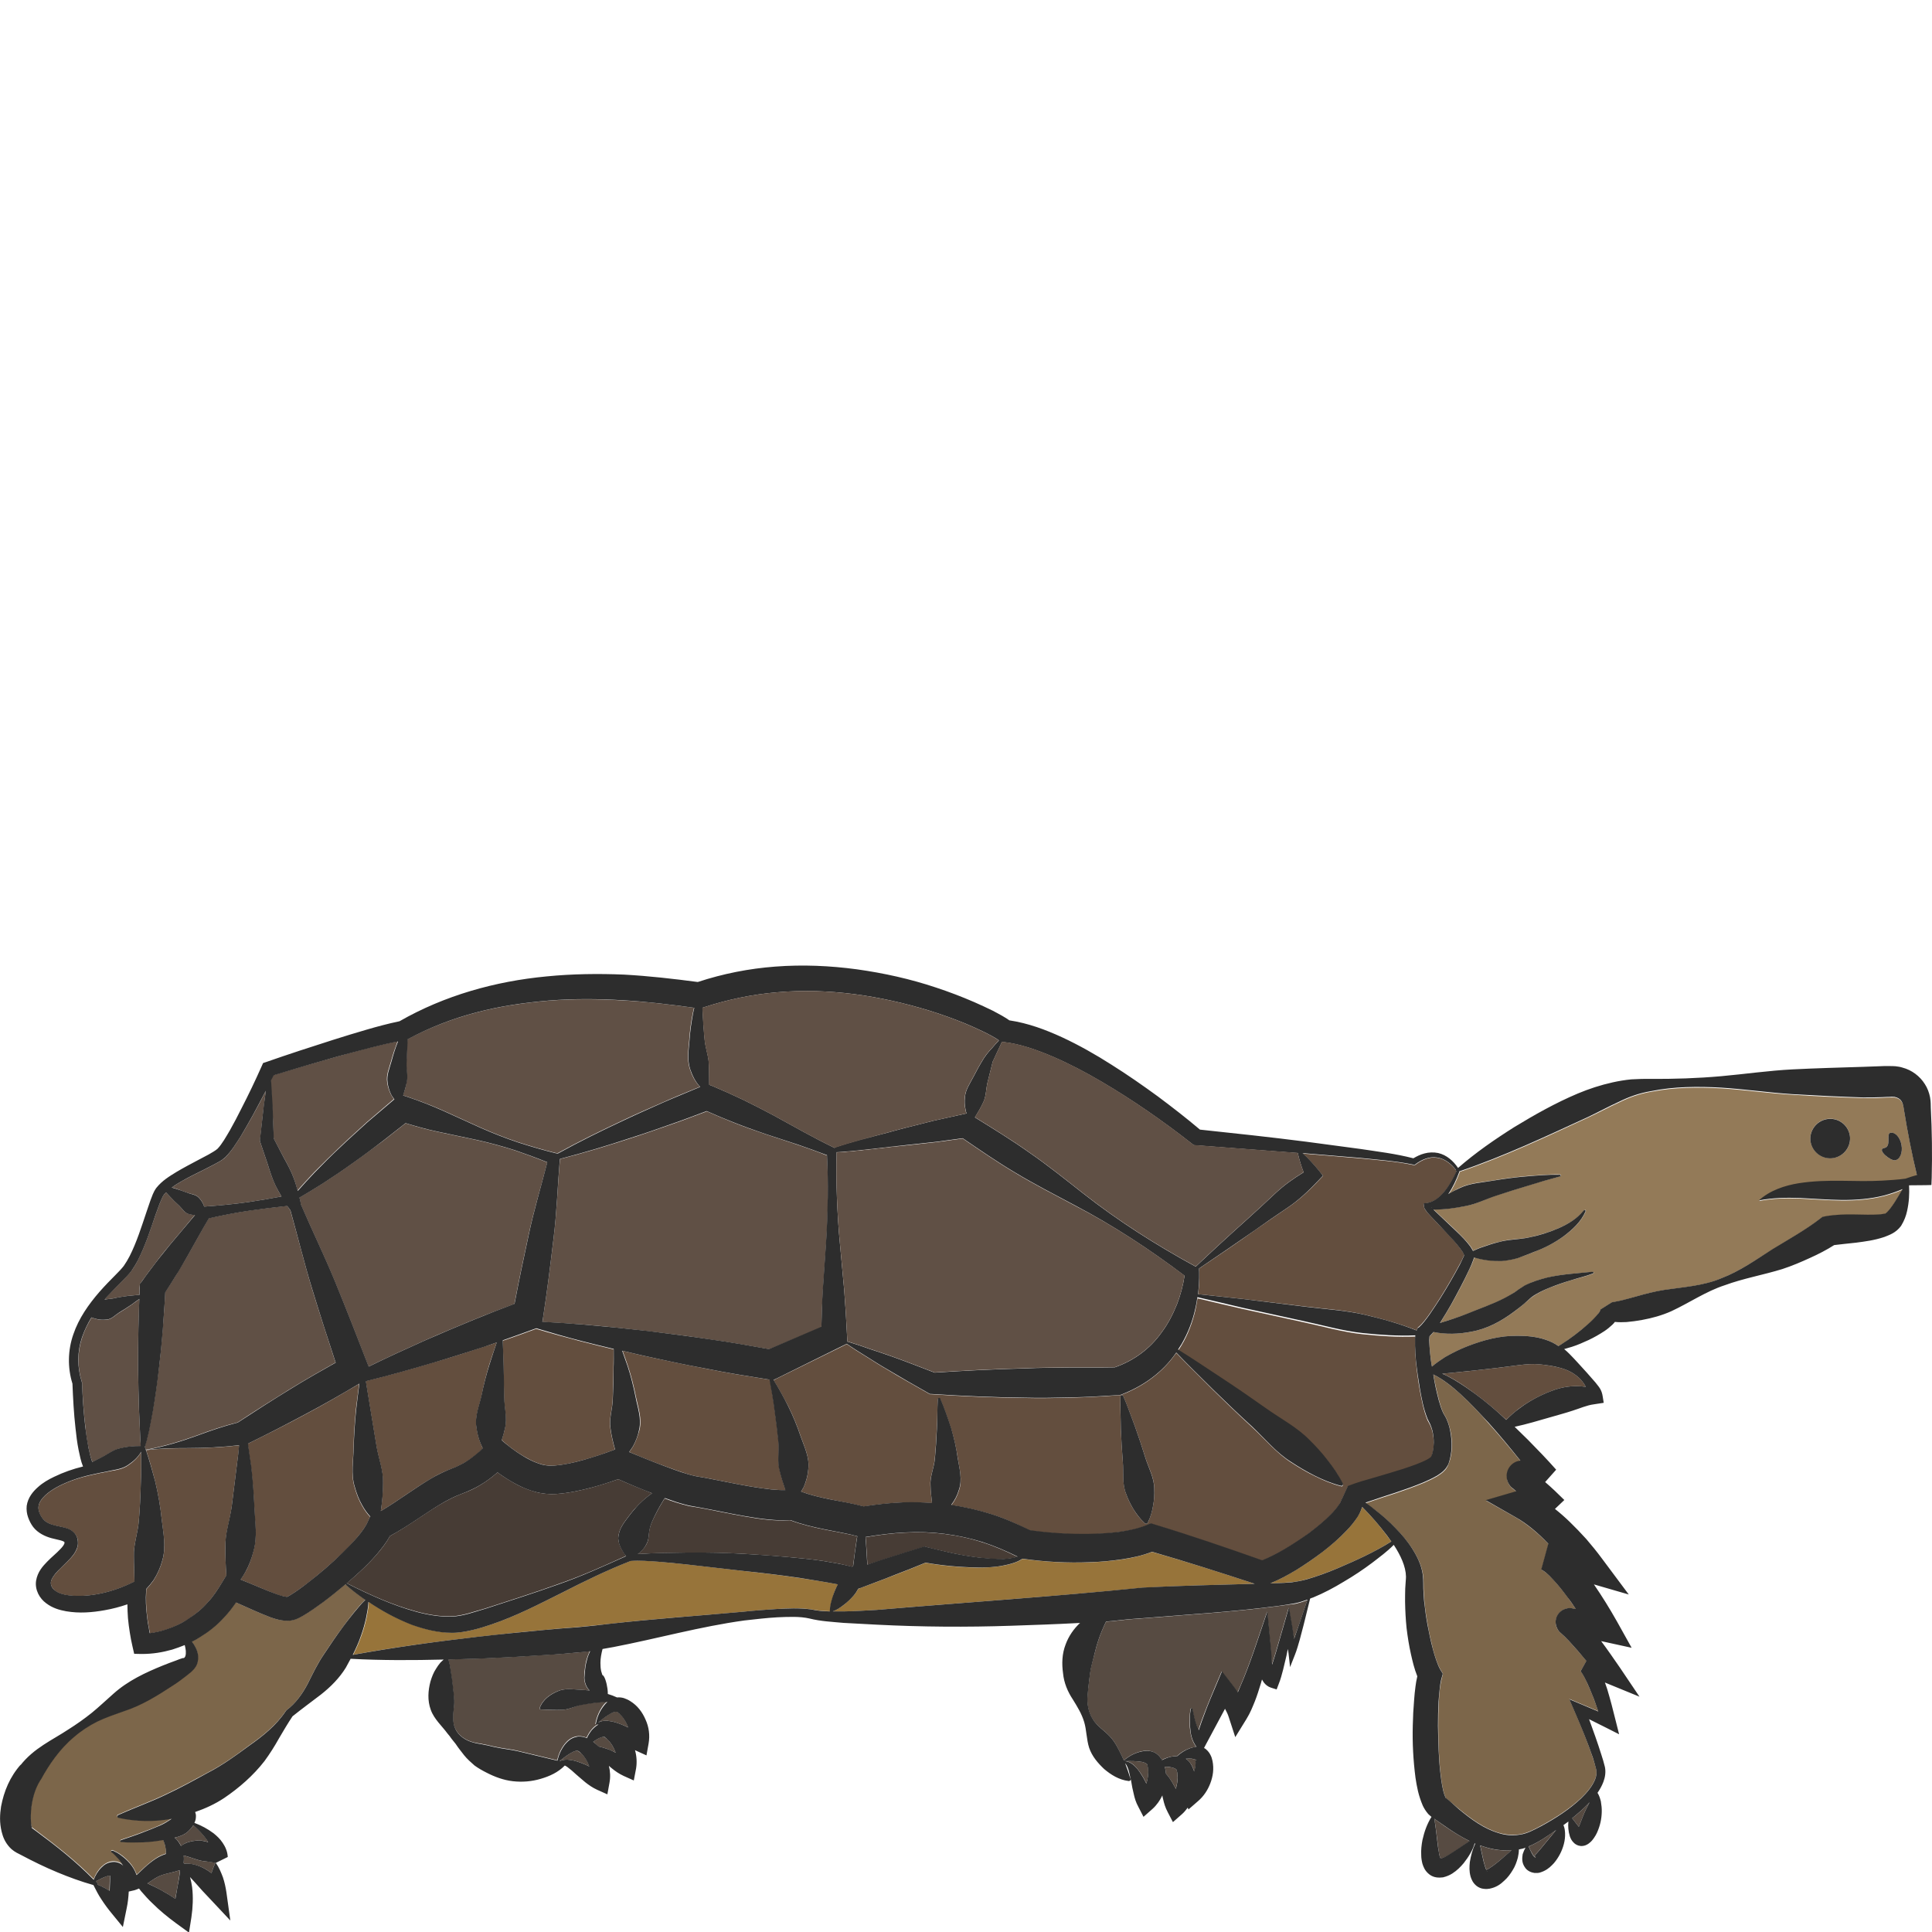 <?xml version="1.0" encoding="utf-8"?>
<!-- Generator: Adobe Illustrator 24.1.2, SVG Export Plug-In . SVG Version: 6.00 Build 0)  -->
<svg version="1.1" id="Layer_1" xmlns="http://www.w3.org/2000/svg" xmlns:xlink="http://www.w3.org/1999/xlink" x="0px" y="0px"
	 viewBox="0 0 128 128" style="enable-background:new 0 0 128 128;" xml:space="preserve">
<style type="text/css">
	.st0{fill:#634E3E;}
	.st1{fill:#605045;}
	.st2{fill:#574B42;}
	.st3{fill:#97743A;}
	.st4{fill:#473C35;}
	.st5{fill:#EDBF7E;}
	.st6{fill:#7C664A;}
	.st7{fill:#937A58;}
	.st8{fill:#2D2D2D;}
	.st9{fill:none;stroke:#2D2D2D;stroke-width:0;stroke-linecap:round;stroke-linejoin:round;}
</style>
<g>
	<path class="st0" d="M102.01,90.39c-0.42-0.04-0.86-0.01-1.34,0.05c-0.95,0.13-1.97,0.25-2.99,0.36l-1.56,0.16
		c-0.19,0.02-0.37,0.03-0.56,0.05c0.57,0.24,1.1,0.57,1.6,0.92c0.74,0.52,1.45,1.07,2.12,1.67c0.17,0.15,0.34,0.31,0.51,0.46
		c0.26-0.26,0.54-0.5,0.82-0.72c0.47-0.35,0.97-0.65,1.5-0.9c0.53-0.25,1.09-0.47,1.7-0.56c0.4-0.06,0.82-0.06,1.25,0
		c-0.09-0.18-0.21-0.36-0.36-0.51c-0.35-0.36-0.82-0.61-1.31-0.74C102.91,90.5,102.44,90.44,102.01,90.39z"/>
	<path class="st1" d="M52.86,75.85l-2.15-0.71c-0.71-0.24-1.42-0.49-2.12-0.77c-0.59-0.24-1.18-0.48-1.76-0.74
		c-0.78,0.29-1.55,0.59-2.34,0.86c-0.9,0.31-1.79,0.63-2.7,0.92c-1.54,0.5-3.1,0.98-4.69,1.38l0,0.03
		c-0.16,1.75-0.21,3.52-0.43,5.26c-0.21,1.74-0.42,3.48-0.69,5.21l-0.04,0.29c0.93,0.05,1.86,0.11,2.79,0.18
		c1.4,0.12,2.8,0.27,4.19,0.43c1.39,0.17,2.79,0.34,4.17,0.56c1.3,0.18,2.58,0.41,3.87,0.64l3.46-1.45c0.02-0.82,0.05-1.64,0.1-2.46
		l0.21-3.05c0.07-1.02,0.11-2.03,0.12-3.05c0.01-0.94-0.01-1.88-0.05-2.82C54.16,76.3,53.51,76.07,52.86,75.85z"/>
	<path class="st2" d="M95.07,120.53l-0.04-0.02c0.09,0.5,0.14,0.99,0.2,1.46c0.03,0.29,0.07,0.57,0.11,0.81
		c0.02,0.14,0.07,0.28,0.1,0.36c0.05-0.01,0.11-0.03,0.19-0.06c0.21-0.08,0.44-0.23,0.68-0.38c0.34-0.22,0.69-0.46,1.06-0.72
		c-0.58-0.28-1.11-0.62-1.61-0.96L95.07,120.53z"/>
	<path class="st3" d="M90.25,99.85c0,0.01,0,0.01-0.01,0.02c-0.08,0.25-0.19,0.44-0.3,0.62c-0.22,0.35-0.47,0.64-0.72,0.91
		c-0.51,0.54-1.05,0.99-1.62,1.43c-0.56,0.43-1.14,0.83-1.75,1.2c-0.54,0.32-1.07,0.62-1.7,0.87c0.13,0,0.25-0.01,0.38-0.01
		c0.36-0.02,0.72-0.04,1.06-0.07c0.3-0.03,0.63-0.09,0.97-0.19c0.67-0.18,1.34-0.44,2.01-0.71c1.22-0.52,2.48-1.08,3.6-1.79
		c-0.09-0.13-0.18-0.26-0.28-0.39C91.41,101.09,90.85,100.44,90.25,99.85z"/>
	<path class="st2" d="M76.01,116.9c-0.03-0.06-0.18-0.14-0.36-0.17c-0.34-0.06-0.74-0.06-1.16-0.06c0,0,0,0,0,0
		c0.26,0,0.54,0.16,0.72,0.36c0.22,0.22,0.38,0.47,0.53,0.72c0.08,0.14,0.15,0.28,0.21,0.41c0.11-0.33,0.15-0.68,0.12-0.98
		c-0.01-0.07-0.02-0.14-0.04-0.2C76.01,116.93,76.03,116.95,76.01,116.9z"/>
	<path class="st3" d="M83.13,104.93c-2.26-0.74-4.53-1.47-6.8-2.11c-0.67,0.25-1.3,0.39-1.94,0.49c-0.74,0.11-1.47,0.17-2.2,0.2
		c-1.46,0.06-2.91-0.03-4.36-0.22l-0.09-0.01c-0.09,0.06-0.18,0.12-0.28,0.16c-0.29,0.13-0.59,0.21-0.89,0.27
		c-0.6,0.12-1.21,0.15-1.82,0.15c-1.15-0.02-2.29-0.12-3.43-0.32c-0.7,0.29-1.39,0.56-2.09,0.83c-0.73,0.29-1.48,0.56-2.22,0.84
		l-0.15,0.06c-0.09,0.16-0.19,0.32-0.32,0.46c-0.19,0.22-0.41,0.42-0.65,0.61c-0.12,0.09-0.25,0.18-0.39,0.26
		c-0.12,0.06-0.2,0.11-0.34,0.16c0.24,0,0.48,0,0.72,0c0.73-0.01,1.46-0.05,2.2-0.1c5.87-0.5,11.73-0.88,17.61-1.47
		C78.19,105.05,80.67,105,83.13,104.93z"/>
	<path class="st2" d="M77.96,117.26c-0.03-0.06-0.18-0.14-0.36-0.17c-0.13-0.02-0.28-0.03-0.43-0.04c0.04,0.15,0.07,0.31,0.08,0.46
		c0.17,0.19,0.3,0.4,0.43,0.6c0.08,0.14,0.15,0.28,0.21,0.41c0.11-0.33,0.15-0.68,0.12-0.98c-0.01-0.07-0.02-0.14-0.04-0.2
		C77.96,117.28,77.98,117.3,77.96,117.26z"/>
	<path class="st4" d="M42.94,102.01c-0.02,0.1-0.04,0.16-0.1,0.28c-0.06,0.12-0.14,0.24-0.24,0.35c-0.1,0.11-0.21,0.22-0.34,0.32
		c1.11-0.08,2.18-0.07,3.28-0.09c1.27-0.02,2.54,0.01,3.81,0.08c1.27,0.08,2.53,0.17,3.8,0.3c0.64,0.06,1.27,0.14,1.91,0.26
		c0.46,0.07,0.92,0.17,1.39,0.3c0.02-0.03,0.05-0.05,0.07-0.08c0.07-0.57,0.15-1.13,0.23-1.7c0.01-0.08,0.03-0.16,0.04-0.24
		c-0.28-0.09-0.64-0.16-1-0.23l-1.19-0.23c-0.73-0.15-1.48-0.32-2.25-0.61c-0.54,0.04-1,0.01-1.45-0.03
		c-0.53-0.05-1.04-0.13-1.54-0.22c-1-0.17-1.99-0.39-2.93-0.56l-0.78-0.13c-0.28-0.07-0.55-0.14-0.8-0.22
		c-0.28-0.09-0.55-0.18-0.81-0.28c-0.05,0.08-0.11,0.15-0.15,0.23c-0.26,0.42-0.48,0.85-0.67,1.26c-0.09,0.21-0.17,0.42-0.2,0.64
		C42.98,101.61,42.98,101.82,42.94,102.01z"/>
	<path class="st2" d="M78.98,116.53c-0.13-0.01-0.27-0.01-0.41-0.01c0.13,0.09,0.24,0.22,0.31,0.32c0.09,0.13,0.15,0.26,0.2,0.4
		c0.02,0.04,0.02,0.09,0.04,0.13c0.06-0.19,0.1-0.38,0.1-0.55c0-0.06,0-0.12-0.01-0.16c0-0.03-0.01-0.05,0.01-0.02
		c0.02,0,0.03,0.01,0.04,0.01C79.3,116.61,79.14,116.54,78.98,116.53z"/>
	<path class="st2" d="M104.16,120.46c0.16,0.2,0.3,0.4,0.44,0.57l0.05-0.12c0.13-0.34,0.27-0.72,0.45-1.09
		c0.06-0.14,0.14-0.28,0.22-0.42c-0.04,0.04-0.07,0.08-0.11,0.12C104.88,119.86,104.53,120.17,104.16,120.46z"/>
	<path class="st5" d="M104.56,106.96c-0.01-0.01-0.02-0.02-0.03-0.04C104.54,106.93,104.55,106.95,104.56,106.96
		C104.56,106.96,104.56,106.96,104.56,106.96z"/>
	<path class="st5" d="M100.83,98.34c-0.04,0-0.02,0,0.02,0L100.83,98.34z"/>
	<path class="st6" d="M96.79,92.39c-0.56-0.5-1.14-0.98-1.8-1.31c-0.01,0-0.02,0-0.02,0c0.05,0.28,0.1,0.55,0.16,0.82
		c0.13,0.58,0.28,1.23,0.48,1.68c0.01,0.04,0.15,0.25,0.23,0.42c0.08,0.17,0.14,0.35,0.19,0.53c0.1,0.35,0.15,0.71,0.16,1.07
		c0.01,0.36-0.02,0.73-0.12,1.11c-0.03,0.1-0.06,0.19-0.1,0.29l-0.06,0.14c-0.04,0.07-0.1,0.18-0.15,0.23
		c-0.2,0.23-0.37,0.32-0.53,0.43c-0.64,0.37-1.23,0.58-1.84,0.81c-0.6,0.22-1.21,0.42-1.81,0.61c-0.37,0.12-0.75,0.25-1.1,0.37
		c0.24,0.17,0.48,0.34,0.72,0.53c0.45,0.35,0.88,0.73,1.28,1.15c0.4,0.42,0.79,0.86,1.11,1.37c0.32,0.51,0.61,1.08,0.7,1.76
		c0.04,0.38,0.02,0.62,0.03,0.89c0.01,0.27,0.03,0.53,0.05,0.8c0.05,0.54,0.13,1.07,0.23,1.6c0.09,0.53,0.21,1.06,0.34,1.57
		c0.13,0.49,0.31,1.05,0.5,1.36l0.16,0.27l-0.1,0.4c-0.03,0.12-0.08,0.4-0.11,0.65c-0.03,0.26-0.05,0.52-0.06,0.79
		c-0.03,0.53-0.04,1.08-0.04,1.62c0.01,1.08,0.03,2.17,0.16,3.22c0.06,0.51,0.14,1.05,0.28,1.41c0.03,0.09,0.07,0.14,0.06,0.15
		c-0.01-0.01-0.02-0.02-0.03-0.02c-0.03-0.01,0.05,0.04,0.07,0.05l0.18,0.14l0.64,0.54c0.83,0.68,1.68,1.3,2.62,1.58
		c0.47,0.14,0.95,0.18,1.42,0.11c0.47-0.07,0.91-0.3,1.41-0.57c0.96-0.52,1.89-1.12,2.67-1.85c0.38-0.37,0.73-0.79,0.91-1.24
		c0.09-0.22,0.12-0.45,0.07-0.65c-0.06-0.25-0.14-0.52-0.23-0.78c-0.34-1.04-0.77-2.07-1.21-3.09l-0.34-0.79l0.81,0.34l1.11,0.47
		c-0.13-0.37-0.26-0.73-0.4-1.09c-0.13-0.32-0.27-0.64-0.41-0.94c-0.07-0.15-0.15-0.3-0.23-0.43c-0.04-0.07-0.08-0.12-0.11-0.17
		c-0.01-0.01-0.02-0.02-0.03-0.03c-0.01-0.01-0.02-0.02-0.02-0.02c0,0,0.01,0.01,0.02,0.02c0,0,0,0,0.01,0.01l0.39-0.68
		c-0.38-0.45-0.77-0.89-1.15-1.31c-0.19-0.2-0.38-0.39-0.57-0.55l-0.01-0.01c-0.02-0.02-0.06-0.06-0.09-0.09
		c-0.06-0.07-0.11-0.15-0.15-0.24c-0.08-0.19-0.09-0.41-0.04-0.59c0.09-0.36,0.39-0.64,0.77-0.69c0.16-0.04,0.43,0.03,0.38,0.02
		l0.05,0.01l0.11,0.02l0,0c-0.19-0.27-0.37-0.54-0.56-0.8c-0.3-0.41-0.62-0.8-0.94-1.15c-0.16-0.17-0.33-0.33-0.48-0.46
		c-0.14-0.12-0.31-0.2-0.29-0.19c0,0-0.01,0-0.01,0l0.47-1.72c0,0-0.01-0.01-0.01-0.01c-0.68-0.68-1.41-1.31-2.16-1.74l-1.98-1.12
		l2.03-0.59l-0.17-0.14l-0.13-0.1c-0.09-0.08-0.18-0.19-0.24-0.31c-0.12-0.25-0.13-0.52-0.06-0.75c0.07-0.23,0.22-0.44,0.45-0.58
		c0.11-0.07,0.24-0.11,0.36-0.13c0.02,0,0.04,0,0.06-0.01c-0.69-0.85-1.39-1.69-2.12-2.5C98.03,93.62,97.43,92.98,96.79,92.39z"/>
	<path class="st2" d="M101.28,122.33c0.07,0.17,0.14,0.32,0.22,0.45c0.08,0.17,0.22,0.31,0.25,0.26c0.01-0.02-0.02-0.07-0.04-0.08
		c-0.01-0.02-0.05-0.01-0.05-0.02c0.01-0.02,0.01-0.01,0.02-0.03c0.07-0.06,0.19-0.19,0.3-0.32l0.72-0.87
		c0.13-0.16,0.26-0.32,0.4-0.48c-0.19,0.13-0.39,0.27-0.58,0.4C102.16,121.88,101.75,122.15,101.28,122.33z"/>
	<path class="st5" d="M104.78,121.22c0.06,0.05,0.13,0.1,0.12,0.06C104.9,121.27,104.86,121.23,104.78,121.22
		C104.78,121.22,104.78,121.22,104.78,121.22z"/>
	<path class="st2" d="M99.01,122.53c-0.33-0.06-0.64-0.15-0.94-0.26c0.08,0.37,0.15,0.72,0.23,1.05c0.05,0.21,0.11,0.42,0.18,0.55
		c0.2-0.07,0.59-0.36,0.93-0.65c0.24-0.21,0.49-0.41,0.75-0.64C99.77,122.61,99.38,122.6,99.01,122.53z"/>
	<path class="st5" d="M98.51,123.95c0.03,0.04,0.06,0.06,0.02,0.01C98.53,123.95,98.52,123.95,98.51,123.95z"/>
	<path class="st2" d="M84.67,106.41c-2.96,0.39-5.91,0.56-8.83,0.8l-1.08,0.08l-1.1,0.12c-0.13,0.01-0.25,0.02-0.38,0.03
		c-0.39,0.79-0.61,1.48-0.77,2.15c-0.1,0.4-0.24,0.83-0.3,1.27c-0.04,0.44-0.12,0.93-0.16,1.47c-0.05,0.54,0.05,1.08,0.32,1.53
		c0.26,0.46,0.78,0.78,1.14,1.16c0.36,0.37,0.57,0.83,0.8,1.29c0.05,0.1,0.1,0.21,0.14,0.32c0.33-0.28,0.7-0.49,1.16-0.6
		c0.25-0.05,0.54-0.09,0.88,0.08c0.17,0.07,0.34,0.25,0.42,0.38c0.02,0.03,0.04,0.07,0.06,0.11c0.18-0.09,0.37-0.16,0.58-0.21
		c0.13-0.02,0.27-0.05,0.42-0.04c0.25-0.23,0.53-0.41,0.87-0.53c0.12-0.03,0.25-0.08,0.41-0.08l-0.01-0.02
		c-0.31-0.43-0.37-0.86-0.41-1.27c-0.03-0.41-0.02-0.82,0.04-1.22c0.01-0.03,0.04-0.06,0.07-0.05c0.03,0,0.05,0.03,0.05,0.05
		c0.08,0.38,0.16,0.77,0.29,1.12c0.03,0.09,0.07,0.19,0.11,0.28c0.13-0.39,0.26-0.77,0.41-1.14c0.23-0.61,0.48-1.2,0.73-1.8
		l0.4-0.94l0.67,0.85c0.14,0.18,0.26,0.36,0.38,0.54c0.14-0.31,0.28-0.62,0.41-0.95c0.29-0.72,0.56-1.46,0.81-2.2l0.75-2.22
		l0.22,2.29c0.04,0.43,0.06,0.85,0.09,1.24l0.24-0.76l0.52-1.8l0.36-1.24l0.21,1.25c0.05,0.29,0.09,0.57,0.12,0.86
		c0.01-0.01,0.01-0.03,0.02-0.04l0.34-0.95l0.54-1.6c-0.26,0.09-0.52,0.18-0.81,0.24C85.42,106.3,85.05,106.36,84.67,106.41z"/>
	<path class="st2" d="M12.47,121.33c-0.28,0.25-0.59,0.35-0.89,0.42c0.09,0.08,0.17,0.17,0.25,0.27c0.06,0.09,0.12,0.18,0.17,0.28
		c0.1-0.08,0.2-0.14,0.3-0.19c0.31-0.13,0.63-0.18,0.92-0.17c0.2,0,0.4,0.05,0.58,0.1c-0.03-0.05-0.06-0.1-0.09-0.14
		c-0.24-0.35-0.56-0.67-0.89-0.97C12.7,121.1,12.58,121.22,12.47,121.33z"/>
	<path class="st2" d="M38.36,116.06c-0.05-0.03-0.02-0.03-0.06-0.06c-0.06-0.03-0.23,0-0.39,0.09c-0.27,0.14-0.55,0.36-0.84,0.59
		l0.02,0c0.2-0.1,0.45-0.12,0.67-0.08c0.31,0.03,0.59,0.14,0.86,0.24c0.15,0.06,0.28,0.13,0.43,0.19c-0.12-0.32-0.3-0.63-0.52-0.85
		C38.46,116.14,38.41,116.09,38.36,116.06z"/>
	<path class="st2" d="M13.03,123.2l-0.61-0.2c-0.09-0.02-0.17-0.05-0.25-0.07c0.02,0.15,0.01,0.32-0.02,0.49
		c0.01,0.02,0.03,0.03,0.04,0.05c0.49-0.03,0.99,0.12,1.4,0.35c0.15,0.08,0.29,0.18,0.42,0.28c0.07-0.22,0.15-0.45,0.26-0.68
		c-0.05-0.01-0.15-0.04-0.23-0.05c-0.11-0.02-0.23-0.03-0.34-0.04C13.46,123.31,13.24,123.27,13.03,123.2z"/>
	<path class="st2" d="M40.11,115.14c-0.05-0.03-0.02-0.03-0.06-0.06c-0.06-0.03-0.23,0-0.39,0.09c-0.12,0.06-0.24,0.14-0.36,0.23
		c0.13,0.1,0.25,0.2,0.35,0.31c0.25,0.05,0.48,0.12,0.71,0.21c0.15,0.06,0.28,0.13,0.43,0.19c-0.12-0.32-0.3-0.63-0.52-0.85
		C40.22,115.21,40.16,115.17,40.11,115.14z"/>
	<path class="st2" d="M6.34,124.64c0.03,0.04,0.07,0.07,0.1,0.1c0.03,0.03,0.03,0.08,0.01,0.11c0.09,0.04,0.18,0.08,0.26,0.12
		c0.18,0.09,0.36,0.18,0.53,0.29c0,0,0.01,0,0.01,0.01c0-0.02,0-0.04,0-0.05c0.01-0.34,0.03-0.72,0.03-0.96c0,0,0,0,0,0
		c-0.05,0-0.11,0.01-0.17,0.03C6.89,124.36,6.62,124.5,6.34,124.64z"/>
	<path class="st0" d="M41.95,95.82c-0.08,0.13-0.17,0.26-0.26,0.38c0.8,0.34,1.61,0.67,2.42,0.96c0.45,0.17,0.91,0.33,1.35,0.47
		c0.22,0.07,0.44,0.13,0.64,0.17l0.69,0.12c1.01,0.19,1.96,0.4,2.92,0.56c0.47,0.08,0.95,0.15,1.41,0.2
		c0.32,0.03,0.64,0.05,0.92,0.04c-0.14-0.45-0.28-0.84-0.37-1.27c-0.18-0.61-0.02-1.29-0.09-1.97c-0.07-0.67-0.15-1.36-0.25-2.05
		c-0.08-0.67-0.21-1.34-0.32-2.02l-0.08-0.01c-1.38-0.22-2.77-0.44-4.14-0.72c-1.38-0.26-2.75-0.55-4.12-0.85
		c-0.47-0.11-0.95-0.22-1.42-0.33c0.13,0.34,0.24,0.68,0.36,1.02c0.22,0.67,0.39,1.35,0.53,2.05c0.14,0.69,0.41,1.42,0.23,2.16
		C42.27,95.1,42.14,95.47,41.95,95.82z"/>
	<path class="st2" d="M40.34,114.02c0.31,0.03,0.59,0.14,0.86,0.24c0.15,0.06,0.28,0.13,0.43,0.19c-0.12-0.32-0.3-0.63-0.52-0.85
		c-0.05-0.05-0.1-0.09-0.16-0.13c-0.05-0.03-0.02-0.03-0.06-0.06c-0.06-0.03-0.23,0-0.39,0.09c-0.33,0.17-0.67,0.45-1.03,0.73
		C39.67,114.03,40.04,113.97,40.34,114.02z"/>
	<path class="st5" d="M7.43,124.32c0-0.01,0.02-0.02,0.01-0.04c-0.01-0.02-0.05-0.03-0.1-0.03C7.36,124.27,7.38,124.29,7.43,124.32z
		"/>
	<path class="st2" d="M10.39,124.38c-0.2,0.11-0.4,0.25-0.62,0.4c0.31,0.14,0.63,0.29,0.92,0.46c0.32,0.17,0.62,0.36,0.92,0.56
		l0.15-0.81c0.05-0.3,0.11-0.6,0.14-0.9c0.01-0.06,0.01-0.13,0.02-0.19l-0.29,0.09C11.21,124.11,10.8,124.15,10.39,124.38z"/>
	<path class="st4" d="M22.99,104.9c1.51,0.76,3.04,1.45,4.61,1.87c0.78,0.21,1.58,0.34,2.33,0.31c0.72-0.02,1.5-0.32,2.29-0.54
		c1.57-0.51,3.18-1.02,4.76-1.59c1.54-0.53,3-1.19,4.5-1.87c-0.24-0.29-0.36-0.54-0.45-0.78c-0.04-0.13-0.06-0.26-0.07-0.39
		c0-0.13,0.04-0.31,0.08-0.45c0.1-0.3,0.28-0.56,0.46-0.8c0.18-0.24,0.35-0.47,0.54-0.68c0.35-0.41,0.74-0.75,1.16-1.05
		c-0.76-0.3-1.5-0.6-2.24-0.93c-0.59,0.21-1.17,0.39-1.78,0.56c-0.74,0.19-1.49,0.36-2.34,0.42c-0.42,0.03-0.95-0.02-1.37-0.14
		c-0.44-0.12-0.83-0.28-1.2-0.47c-0.47-0.25-0.9-0.52-1.31-0.82c-0.1,0.09-0.21,0.18-0.32,0.27c-0.34,0.27-0.7,0.51-1.08,0.72
		c-0.19,0.1-0.39,0.2-0.59,0.28l-0.56,0.22c-0.3,0.12-0.61,0.27-0.92,0.44c-1.17,0.65-2.31,1.55-3.66,2.29
		c-0.26,0.48-0.55,0.84-0.85,1.19c-0.36,0.42-0.74,0.8-1.13,1.16c-0.29,0.27-0.59,0.53-0.9,0.79
		C22.96,104.9,22.97,104.89,22.99,104.9L22.99,104.9z"/>
	<path class="st0" d="M88.85,98.47c-0.63-0.16-1.19-0.4-1.73-0.67c-0.54-0.26-1.06-0.57-1.55-0.89c-1-0.63-1.76-1.57-2.63-2.37
		c-0.87-0.8-1.72-1.62-2.57-2.45c-0.81-0.82-1.64-1.62-2.44-2.45c-0.38,0.53-0.82,1.02-1.33,1.44c-0.67,0.56-1.44,0.99-2.25,1.31
		l-0.11,0.04l-0.16,0.01c-1.05,0.08-2.07,0.13-3.09,0.16c-1.02,0.02-2.04,0.05-3.06,0.02c-2.04-0.02-4.08-0.11-6.12-0.24l-0.21-0.01
		l-0.1-0.06c-0.91-0.52-1.83-1.03-2.73-1.58c-0.46-0.26-0.9-0.55-1.35-0.83c-0.45-0.27-0.89-0.55-1.32-0.85l-0.48,0.24l-4.13,2.03
		l-0.24,0.12c0.35,0.55,0.66,1.13,0.97,1.71c0.32,0.65,0.6,1.32,0.83,2.01c0.24,0.69,0.6,1.4,0.5,2.19
		c-0.03,0.39-0.13,0.79-0.3,1.17c-0.05,0.11-0.12,0.2-0.18,0.3c0.58,0.22,1.25,0.38,1.94,0.52l1.17,0.23
		c0.33,0.07,0.67,0.14,1.03,0.24c0.85-0.13,1.76-0.24,2.66-0.27c0.62-0.02,1.25,0,1.88,0.04c-0.05-0.41-0.09-0.76-0.11-1.13
		c-0.05-0.58,0.23-1.16,0.29-1.79c0.06-0.63,0.1-1.27,0.13-1.92c0.05-0.67,0.03-1.29,0.07-2.01c0-0.05,0.04-0.09,0.09-0.08
		c0.03,0,0.06,0.02,0.08,0.05l0.02,0.05c0.25,0.57,0.48,1.24,0.69,1.88c0.2,0.65,0.35,1.32,0.45,2c0.1,0.68,0.33,1.41,0.07,2.13
		c-0.1,0.33-0.27,0.67-0.5,0.96c0.91,0.13,1.81,0.34,2.68,0.61c0.88,0.28,1.72,0.66,2.54,1.08c1.28,0.18,2.59,0.26,3.88,0.24
		c0.67-0.01,1.34-0.05,1.99-0.14c0.65-0.08,1.29-0.22,1.8-0.43l0.32-0.13l0.29,0.09c2.4,0.73,4.73,1.54,7.08,2.36
		c0.47-0.18,0.96-0.44,1.44-0.71c0.56-0.33,1.11-0.68,1.63-1.07c0.52-0.38,1.03-0.79,1.46-1.23c0.22-0.22,0.41-0.45,0.56-0.66
		c0.16-0.21,0.18-0.44,0.18-0.34l0.41-0.88c0.66-0.26,1.25-0.41,1.86-0.59c0.6-0.18,1.2-0.35,1.79-0.54
		c0.58-0.19,1.18-0.39,1.64-0.64c0.11-0.06,0.21-0.13,0.22-0.14l0.02-0.04c0.02-0.05,0.04-0.1,0.06-0.16
		c0.07-0.23,0.11-0.49,0.11-0.76c0-0.27-0.03-0.54-0.09-0.79c-0.03-0.13-0.07-0.25-0.12-0.36c-0.04-0.12-0.09-0.17-0.21-0.41
		c-0.28-0.71-0.37-1.3-0.5-1.95c-0.11-0.63-0.2-1.27-0.26-1.91c-0.03-0.32-0.05-0.64-0.06-0.97c0-0.17-0.01-0.33,0-0.51
		c0.01-0.07,0.01-0.13,0.02-0.19c-1.17,0.05-2.32-0.03-3.47-0.15c-1.35-0.14-2.67-0.53-4-0.81l-3.98-0.87
		c-1-0.23-1.99-0.46-2.98-0.7c-0.04,0.26-0.09,0.51-0.14,0.77c-0.19,0.81-0.48,1.6-0.92,2.34c-0.07,0.12-0.15,0.24-0.23,0.35
		c0.99,0.61,1.95,1.26,2.92,1.89c0.98,0.66,1.96,1.32,2.92,2c0.97,0.68,2.04,1.23,2.86,2.08c0.42,0.41,0.82,0.85,1.2,1.33
		c0.37,0.47,0.73,0.97,1.01,1.56c0.03,0.05,0,0.11-0.05,0.14C88.9,98.48,88.87,98.48,88.85,98.47z M76.4,99.73
		c-0.06,0.37-0.16,0.76-0.36,1.16c-0.03,0.06-0.1,0.08-0.16,0.05c-0.01,0-0.02-0.01-0.03-0.02c-0.33-0.3-0.57-0.62-0.76-0.94
		c-0.2-0.32-0.36-0.66-0.48-1c-0.27-0.67-0.16-1.42-0.22-2.13c-0.06-0.71-0.1-1.43-0.13-2.15c-0.01-0.72-0.05-1.44-0.03-2.17
		c0-0.05,0.05-0.1,0.1-0.1c0.04,0,0.07,0.03,0.09,0.06c0.28,0.67,0.52,1.35,0.78,2.03c0.24,0.68,0.47,1.36,0.68,2.04
		c0.21,0.68,0.6,1.34,0.59,2.06C76.49,98.99,76.47,99.35,76.4,99.73z"/>
	<path class="st2" d="M37.24,113.28c-0.44,0.03-0.84,0.01-1.41-0.02l-0.01,0c-0.04,0-0.07-0.04-0.07-0.08c0-0.01,0-0.01,0-0.02
		c0.2-0.58,0.71-0.91,1.18-1.11c0.49-0.22,1.02-0.12,1.51-0.1c0.21,0.01,0.41,0.03,0.61,0.05c-0.09-0.09-0.17-0.19-0.23-0.32
		c-0.06-0.14-0.11-0.3-0.12-0.52l0.02-0.39c0.03-0.25,0.06-0.5,0.12-0.74c0.06-0.23,0.14-0.44,0.23-0.64
		c-0.23,0.03-0.46,0.06-0.69,0.08c-0.74,0.07-1.47,0.13-2.21,0.17c-1.47,0.1-2.95,0.18-4.42,0.24c-0.69,0.02-1.38,0.05-2.07,0.06
		l0.01,0.02c0.1,0.23,0.13,0.55,0.17,0.81c0.05,0.27,0.08,0.53,0.11,0.78c0.05,0.5,0.14,0.96,0.11,1.43
		c-0.05,0.48-0.15,1.04,0.07,1.52c0.21,0.48,0.69,0.79,1.18,0.92c0.24,0.08,0.52,0.08,0.74,0.15c0.26,0.03,0.5,0.12,0.75,0.16
		c0.49,0.11,0.99,0.15,1.46,0.26l2.63,0.63c0.09-0.39,0.25-0.76,0.52-1.1c0.16-0.19,0.37-0.4,0.74-0.48
		c0.18-0.04,0.42-0.01,0.57,0.04c0.04,0.01,0.07,0.04,0.11,0.05c0.09-0.18,0.19-0.36,0.33-0.53c0.11-0.13,0.25-0.27,0.44-0.37
		c-0.06-0.01-0.11-0.01-0.18-0.01c0.08-0.45,0.25-0.88,0.56-1.28c0.06-0.07,0.13-0.14,0.2-0.2c-0.12,0-0.24,0-0.36,0.02
		c-0.46,0.04-0.91,0.1-1.35,0.18C38.08,113.04,37.67,113.27,37.24,113.28z"/>
	<path class="st4" d="M62.58,101.63c-0.86-0.11-1.74-0.14-2.61-0.09c-0.87,0.04-1.71,0.15-2.62,0.3c0.01,0.07,0.01,0.14,0.02,0.22
		c0.04,0.54,0.07,1.07,0.1,1.61c0.45-0.15,0.91-0.3,1.36-0.44c0.76-0.24,1.51-0.48,2.27-0.71l0.17-0.05l0.12,0.03
		c0.55,0.15,1.13,0.27,1.69,0.4c0.57,0.12,1.14,0.22,1.72,0.29c0.57,0.07,1.15,0.12,1.72,0.1c0.3-0.02,0.62-0.05,0.9-0.14
		c-0.75-0.37-1.51-0.71-2.31-0.96C64.29,101.92,63.44,101.74,62.58,101.63z"/>
	<path class="st0" d="M33.24,95.41l0.27,0.23c0.46,0.4,1.05,0.79,1.6,1.07c0.28,0.14,0.56,0.25,0.83,0.32
		c0.28,0.07,0.48,0.08,0.79,0.07c0.6-0.05,1.28-0.19,1.94-0.38c0.66-0.18,1.34-0.41,1.97-0.65l0.1-0.04
		c-0.14-0.49-0.24-0.93-0.3-1.38c-0.11-0.62,0.13-1.27,0.15-1.94c0.03-0.66,0.04-1.34,0.05-2.02c0.01-0.43,0.01-0.86,0.01-1.29
		c-0.71-0.17-1.41-0.34-2.11-0.52c-1.01-0.26-2.02-0.54-3.02-0.84l-0.19,0.07c-0.67,0.25-1.35,0.49-2.02,0.72l0.05,1.71l0.04,2.07
		c0.01,0.69,0.21,1.37,0.05,2.02C33.4,94.89,33.32,95.14,33.24,95.41z"/>
	<path class="st3" d="M55.5,105c0.01-0.01,0.01-0.02,0.02-0.03c-0.82-0.16-1.68-0.29-2.53-0.42c-1.24-0.19-2.49-0.33-3.73-0.47
		l-3.75-0.43c-0.63-0.07-1.25-0.13-1.88-0.18c-0.61-0.05-1.26-0.1-1.84-0.06c-1.53,0.6-3.06,1.34-4.55,2.11
		c-1.52,0.75-3.02,1.54-4.65,2.09c-0.41,0.14-0.82,0.27-1.25,0.37c-0.41,0.11-0.91,0.19-1.37,0.19c-0.93,0-1.81-0.23-2.63-0.52
		c-1.04-0.39-2.01-0.91-2.91-1.52c0,0.33-0.09,0.73-0.15,1.07c-0.09,0.39-0.19,0.78-0.33,1.15c-0.15,0.44-0.34,0.86-0.55,1.28
		c2.73-0.5,5.51-0.87,8.27-1.19c1.47-0.17,2.93-0.32,4.4-0.45c0.73-0.08,1.47-0.13,2.2-0.19c0.7-0.06,1.41-0.14,2.15-0.22
		c2.92-0.34,5.89-0.53,8.84-0.8c0.74-0.08,1.48-0.13,2.22-0.18c0.75-0.05,1.48-0.09,2.29,0.03c0.4,0.08,0.81,0.11,1.23,0.12l0-0.07
		c0-0.27,0.09-0.61,0.18-0.88C55.25,105.52,55.36,105.25,55.5,105z"/>
	<path class="st0" d="M16.25,104.16c-0.09,0.17-0.2,0.33-0.32,0.49c0.87,0.34,1.73,0.74,2.51,1.02c0.21,0.07,0.42,0.12,0.54,0.12
		c0.03,0,0.05,0,0.06,0c0.01-0.01,0.12-0.06,0.2-0.11c0.38-0.23,0.79-0.53,1.18-0.83c0.78-0.61,1.54-1.26,2.25-1.94
		c0.35-0.34,0.69-0.69,0.99-1.05c0.3-0.35,0.58-0.74,0.71-1.04l0.12-0.29l0.04-0.02c-0.21-0.22-0.39-0.48-0.53-0.73
		c-0.24-0.41-0.39-0.83-0.51-1.26c-0.26-0.85-0.08-1.74-0.07-2.59c0.02-0.86,0.08-1.71,0.16-2.56c0.07-0.56,0.14-1.12,0.21-1.68
		c-1.18,0.69-2.36,1.38-3.57,2.02c-1.25,0.67-2.51,1.31-3.78,1.93l-0.03,0.01c0.07,0.48,0.14,0.96,0.21,1.44
		c0.11,0.93,0.19,1.87,0.23,2.81c0.03,0.94,0.21,1.92-0.06,2.86C16.67,103.24,16.51,103.71,16.25,104.16z"/>
	<path class="st0" d="M32.42,90.39c0.16-0.49,0.32-0.97,0.49-1.45c-0.29,0.1-0.58,0.2-0.87,0.29c-1.11,0.36-2.21,0.72-3.33,1.04
		c-1.48,0.44-2.97,0.86-4.48,1.23l0.71,4.32c0.14,0.82,0.46,1.61,0.43,2.43c0,0.62-0.05,1.21-0.14,1.86
		c1.08-0.63,2.13-1.45,3.36-2.17c0.35-0.21,0.73-0.4,1.14-0.56l0.51-0.2c0.15-0.07,0.29-0.14,0.44-0.22
		c0.29-0.16,0.56-0.34,0.82-0.55c0.17-0.13,0.34-0.3,0.49-0.45c-0.05-0.1-0.1-0.19-0.13-0.29c-0.16-0.37-0.24-0.74-0.29-1.1
		c-0.12-0.73,0.19-1.43,0.34-2.12C32.04,91.75,32.22,91.06,32.42,90.39z"/>
	<path class="st0" d="M8.45,97.11c-0.42,0.28-0.94,0.3-1.42,0.41c-0.16,0.04-0.32,0.06-0.47,0.09l0,0l-0.5,0.11
		c-0.74,0.16-1.48,0.4-2.15,0.74c-0.65,0.33-1.31,0.84-1.36,1.37c-0.03,0.24,0.1,0.58,0.29,0.8c0.18,0.22,0.45,0.35,0.8,0.44
		l0.58,0.13c0.21,0.06,0.5,0.12,0.76,0.43c0.12,0.16,0.18,0.34,0.19,0.51c0.02,0.18-0.03,0.35-0.08,0.49
		c-0.12,0.28-0.27,0.46-0.42,0.62c-0.3,0.32-0.6,0.58-0.85,0.85c-0.25,0.26-0.44,0.54-0.45,0.74c-0.02,0.19,0.09,0.41,0.3,0.56
		c0.22,0.16,0.54,0.26,0.88,0.3c1.4,0.16,2.97-0.23,4.27-0.87l0.09-0.04c-0.01-0.59-0.04-1.12-0.04-1.68
		c-0.03-0.77,0.27-1.55,0.33-2.38c0.07-0.82,0.11-1.65,0.13-2.5c0.03-0.67,0.03-1.35,0.02-2.03C9.12,96.61,8.78,96.89,8.45,97.11z"
		/>
	<path class="st1" d="M11.27,82.45c0.55-0.65,1.1-1.3,1.64-1.96c-0.14-0.01-0.27-0.03-0.4-0.06c-0.29-0.07-0.44-0.36-0.65-0.56
		c-0.21-0.19-0.42-0.4-0.62-0.61C11.16,79.18,11.08,79.09,11,79c-0.04,0.04-0.09,0.08-0.12,0.12c-0.11,0.13-0.21,0.41-0.31,0.64
		c-0.09,0.24-0.18,0.49-0.27,0.74c-0.35,1-0.67,2.03-1.18,3.02C9,83.76,8.85,84,8.68,84.23c-0.19,0.24-0.38,0.43-0.57,0.62
		c-0.38,0.37-0.75,0.74-1.1,1.14c-0.03,0.04-0.06,0.08-0.1,0.12c0.2-0.05,0.41-0.05,0.6-0.09c0.31-0.06,0.62-0.12,0.94-0.16
		c0.26-0.02,0.52-0.06,0.78-0.07c0.01-0.16,0.01-0.32,0.02-0.48l0.02-0.25l0.14-0.19c0.29-0.41,0.6-0.82,0.91-1.22
		C10.62,83.23,10.95,82.85,11.27,82.45z"/>
	<path class="st1" d="M15.74,94.24c1.16-0.77,2.34-1.51,3.52-2.24c0.98-0.6,1.97-1.17,2.97-1.73c-0.53-1.63-1.06-3.25-1.56-4.89
		c-0.52-1.72-0.95-3.48-1.44-5.21c-0.07-0.09-0.14-0.18-0.2-0.28c-0.83,0.09-1.67,0.19-2.5,0.31c-0.9,0.13-1.8,0.31-2.7,0.51
		c-0.49,0.83-0.95,1.69-1.43,2.53c-0.26,0.44-0.51,0.88-0.78,1.31c-0.22,0.36-0.45,0.71-0.68,1.06c-0.03,0.82-0.1,1.64-0.16,2.47
		c-0.07,0.9-0.16,1.8-0.27,2.69c-0.11,0.9-0.23,1.79-0.39,2.69c-0.08,0.45-0.17,0.89-0.26,1.34l-0.16,0.67l-0.1,0.33L9.6,95.86
		c0.02,0.06,0.04,0.13,0.06,0.19c1.22-0.23,2.37-0.58,3.36-0.94C13.98,94.75,14.84,94.46,15.74,94.24z"/>
	<path class="st1" d="M12.4,79.02c0.27,0.1,0.6,0.11,0.79,0.34c0.14,0.15,0.26,0.33,0.34,0.58c0.98-0.07,1.96-0.16,2.93-0.3
		c0.73-0.11,1.46-0.23,2.19-0.37c-0.14-0.23-0.27-0.47-0.39-0.72c-0.22-0.45-0.37-0.93-0.52-1.41l-0.48-1.42l-0.04-0.13l0.01-0.07
		c0.09-0.77,0.16-1.54,0.26-2.31c0.04-0.31,0.08-0.62,0.12-0.93c-0.28,0.54-0.56,1.08-0.86,1.62c-0.26,0.47-0.53,0.94-0.81,1.4
		c-0.3,0.46-0.56,0.91-1,1.37c-0.28,0.25-0.51,0.34-0.75,0.48l-0.72,0.37c-0.48,0.24-0.95,0.47-1.4,0.72
		c-0.23,0.13-0.47,0.28-0.68,0.43c0.07,0.02,0.14,0.04,0.21,0.06C11.86,78.82,12.13,78.92,12.4,79.02z"/>
	<path class="st1" d="M18.13,75.42l0.66,1.26c0.24,0.43,0.48,0.87,0.65,1.33c0.11,0.28,0.19,0.57,0.27,0.86
		c0.36-0.41,0.73-0.8,1.1-1.2c0.56-0.57,1.14-1.14,1.72-1.69c0.58-0.56,1.18-1.08,1.77-1.63l1.8-1.54c-0.1-0.11-0.17-0.24-0.23-0.36
		c-0.11-0.24-0.19-0.5-0.22-0.74c-0.08-0.5,0.14-0.96,0.26-1.41c0.12-0.45,0.27-0.88,0.43-1.31c-0.58,0.11-1.17,0.25-1.76,0.4
		c-0.74,0.19-1.48,0.39-2.23,0.6c-1.42,0.4-2.84,0.81-4.25,1.24c-0.06,0.11-0.11,0.22-0.17,0.33c0.03,0.55,0.06,1.11,0.09,1.66
		C18.09,73.97,18.1,74.7,18.13,75.42z"/>
	<path class="st0" d="M13.74,106.19c0.38-0.4,0.68-0.86,0.97-1.34l0.29-0.48c-0.04-0.64-0.08-1.24-0.07-1.87
		c-0.02-0.89,0.3-1.76,0.42-2.67l0.34-2.74c0.06-0.44,0.11-0.88,0.16-1.33c-1.14,0.12-2.32,0.19-3.4,0.19
		c-1.04,0-1.93,0.02-2.77,0.13c0.23,0.68,0.42,1.37,0.6,2.06c0.2,0.84,0.35,1.7,0.44,2.58c0.1,0.87,0.3,1.79,0.03,2.69
		c-0.12,0.45-0.32,0.89-0.58,1.3c-0.15,0.21-0.31,0.4-0.47,0.57c0,0,0,0,0,0l-0.01,0.15c-0.03,0.54-0.01,1.1,0.06,1.66
		c0.03,0.28,0.08,0.56,0.13,0.84c0.02,0.09,0.04,0.19,0.06,0.28c0.36-0.05,0.74-0.13,1.09-0.25c0.52-0.17,1.02-0.41,1.48-0.71
		C12.94,106.95,13.38,106.61,13.74,106.19z"/>
	<path class="st6" d="M2.1,121.05c-0.01-0.01-0.03-0.02-0.06-0.04l0.11,0.08l0.25,0.19c1.31,0.98,2.62,2,3.81,3.21
		c0.11-0.3,0.27-0.58,0.53-0.83c0.17-0.15,0.38-0.32,0.73-0.35c0.17-0.01,0.37,0.03,0.53,0.12c0.07,0.05,0.12,0.09,0.16,0.14
		c-0.09-0.15-0.18-0.29-0.3-0.43c-0.07-0.08-0.14-0.17-0.22-0.25l-0.12-0.11l-0.06-0.05l-0.03-0.02l-0.01-0.01c0,0,0,0,0,0l0,0
		c0,0,0.01,0,0.02-0.01c-0.01,0-0.02,0.01-0.03,0.01c-0.03-0.01-0.06-0.04-0.05-0.07c-0.01-0.03,0.06-0.07,0.08-0.06l0.01,0
		l0.02,0.01l0.03,0.01l0.04,0.02l0.08,0.04l0.16,0.08c0.1,0.06,0.2,0.12,0.3,0.2c0.19,0.14,0.37,0.31,0.53,0.49
		c0.19,0.22,0.34,0.48,0.45,0.77c0.22-0.19,0.45-0.44,0.73-0.67c0.22-0.19,0.47-0.38,0.74-0.53c0.15-0.08,0.3-0.14,0.46-0.19
		c0.01-0.12,0.01-0.25-0.02-0.37c-0.03-0.18-0.08-0.36-0.16-0.55c-0.44,0.08-0.88,0.13-1.32,0.15c-0.5,0.01-0.96,0.03-1.47-0.02
		c-0.03,0-0.06-0.03-0.05-0.07c0-0.02,0.02-0.04,0.04-0.05l0.02-0.01c0.43-0.15,0.9-0.3,1.34-0.47c0.44-0.16,0.88-0.33,1.29-0.52
		c0.26-0.12,0.5-0.28,0.72-0.42c-1.18,0.22-2.39,0.19-3.54-0.06c-0.05-0.01-0.09-0.06-0.08-0.12c0.01-0.03,0.03-0.06,0.06-0.07
		l0.01,0c1.1-0.49,2.14-0.86,3.12-1.33c0.99-0.46,1.91-0.97,2.84-1.47c0.95-0.49,1.82-1.11,2.7-1.77c0.9-0.63,1.81-1.35,2.44-2.29
		l0.03-0.04l0.04-0.03c0.6-0.45,1.04-1.08,1.39-1.75c0.34-0.68,0.66-1.35,1.08-1.96c0.41-0.62,0.83-1.24,1.29-1.85
		c0.22-0.31,0.46-0.61,0.7-0.92l0.38-0.45c0.12-0.13,0.21-0.24,0.36-0.38c-0.44-0.31-0.87-0.63-1.28-0.98
		c-0.02-0.02-0.02-0.04-0.02-0.06c-0.49,0.41-0.98,0.81-1.5,1.2c-0.43,0.31-0.85,0.62-1.35,0.91c-0.13,0.07-0.24,0.14-0.48,0.23
		c-0.28,0.1-0.5,0.1-0.7,0.09c-0.39-0.03-0.68-0.13-0.95-0.22c-0.84-0.32-1.57-0.67-2.3-0.99c-0.25,0.36-0.51,0.72-0.83,1.03
		c-0.45,0.5-0.99,0.91-1.56,1.27c-0.17,0.11-0.35,0.21-0.53,0.3c0.04,0.06,0.08,0.1,0.12,0.16c0.17,0.29,0.37,0.66,0.26,1.18
		c-0.03,0.13-0.08,0.24-0.16,0.35c-0.03,0.05-0.09,0.12-0.16,0.19l-0.12,0.11c-0.14,0.12-0.26,0.23-0.4,0.32
		c-0.26,0.19-0.51,0.39-0.78,0.56c-1.05,0.69-2.1,1.33-3.29,1.73c-0.59,0.21-1.19,0.41-1.75,0.68c-0.56,0.28-1.08,0.62-1.54,1.02
		c-0.94,0.79-1.67,1.87-2.17,2.78l-0.05,0.07c-0.36,0.56-0.57,1.31-0.62,2.02c-0.03,0.35-0.02,0.71,0.02,0.95
		C2.09,121.01,2.14,121.09,2.1,121.05z"/>
	<path class="st1" d="M5.87,95.95c0.06,0.31,0.14,0.64,0.25,0.91l0.58-0.28c0.43-0.21,0.8-0.53,1.26-0.62
		c0.43-0.11,0.85-0.15,1.37-0.15l0-0.04L9.3,95.42l-0.03-0.67L9.21,93.4c-0.03-0.9-0.05-1.8-0.06-2.7c0-0.9,0-1.8,0.02-2.7
		c0.02-0.64,0.04-1.29,0.06-1.93c-0.18,0.13-0.36,0.26-0.54,0.39c-0.26,0.18-0.53,0.35-0.79,0.51c-0.27,0.16-0.49,0.43-0.8,0.46
		c-0.31,0.04-0.62,0.02-1.03-0.14c-0.26,0.42-0.48,0.87-0.63,1.33c-0.32,0.96-0.32,2-0.01,2.95l0.01,0.04l0,0.05
		c0.04,0.96,0.1,1.93,0.22,2.89C5.7,95.01,5.77,95.48,5.87,95.95z"/>
	<path class="st5" d="M94.86,80.01c0.01-0.01,0.01-0.01,0.02-0.02c-0.01,0-0.02,0.01-0.03,0.01L94.86,80.01
		C94.86,80.02,94.86,80.01,94.86,80.01z"/>
	<path class="st7" d="M96.74,78.68c0.69-0.32,1.45-0.35,2.18-0.47c0.73-0.13,1.46-0.22,2.2-0.29c0.74-0.05,1.46-0.13,2.23-0.11
		c0.03,0,0.06,0.03,0.06,0.06c0,0.03-0.02,0.05-0.05,0.06l-0.02,0.01c-0.68,0.18-1.4,0.38-2.09,0.6c-0.7,0.21-1.39,0.43-2.08,0.65
		c-0.69,0.22-1.33,0.57-2.04,0.7c-0.69,0.13-1.37,0.24-2.15,0.24l1.53,1.44c0.31,0.31,0.62,0.61,0.91,0.99
		c0.06,0.09,0.12,0.18,0.18,0.3c0.23-0.11,0.47-0.21,0.7-0.28c0.34-0.12,0.67-0.23,1.01-0.3c0.66-0.2,1.36-0.16,2.03-0.31
		c0.67-0.14,1.32-0.34,1.95-0.61c0.62-0.27,1.23-0.64,1.66-1.17l0.01-0.01c0.02-0.03,0.06-0.03,0.09-0.01
		c0.02,0.02,0.03,0.05,0.02,0.07c-0.3,0.7-0.87,1.21-1.46,1.66c-0.61,0.44-1.28,0.78-1.97,1.04c-0.34,0.15-0.7,0.26-1.05,0.39
		c-0.35,0.11-0.72,0.18-1.09,0.2c-0.61,0.01-1.22-0.04-1.82-0.23c-0.01,0.08-0.03,0.11-0.05,0.16c-0.08,0.23-0.17,0.42-0.27,0.63
		c-0.37,0.79-0.77,1.56-1.2,2.32c-0.22,0.38-0.44,0.76-0.68,1.13c-0.03,0.04-0.05,0.07-0.07,0.11c0.6-0.18,1.18-0.37,1.74-0.58
		c0.86-0.37,1.75-0.65,2.59-1.09c0.21-0.11,0.41-0.23,0.61-0.36l0.29-0.2c0.12-0.08,0.24-0.17,0.37-0.23c0.5-0.27,1-0.42,1.5-0.54
		c0.99-0.24,2.04-0.29,2.98-0.38l0.04,0c0.03,0,0.06,0.02,0.06,0.05c0,0.03-0.01,0.05-0.04,0.06c-0.51,0.2-0.97,0.29-1.45,0.44
		c-0.47,0.14-0.94,0.31-1.39,0.48c-0.45,0.18-0.88,0.39-1.23,0.65c-0.09,0.06-0.16,0.14-0.24,0.2l-0.3,0.26
		c-0.2,0.17-0.41,0.33-0.62,0.49c-0.84,0.63-1.8,1.15-2.84,1.33c-0.83,0.16-1.68,0.18-2.5,0.02c-0.07,0.09-0.16,0.19-0.26,0.28
		c-0.01,0.05-0.02,0.16-0.02,0.25c0,0.14,0,0.28,0.01,0.43c0.02,0.3,0.05,0.6,0.09,0.9c0.02,0.14,0.04,0.29,0.07,0.43
		c0.28-0.24,0.58-0.44,0.88-0.63c0.49-0.28,0.99-0.53,1.51-0.73c1.04-0.4,2.13-0.7,3.31-0.68c0.58,0,1.22,0.05,1.84,0.26
		c0.31,0.1,0.59,0.25,0.85,0.42c0.05-0.03,0.1-0.06,0.15-0.09c0.16-0.1,0.32-0.2,0.47-0.31c0.31-0.22,0.61-0.44,0.9-0.68
		c0.29-0.23,0.57-0.47,0.81-0.72c0.12-0.13,0.24-0.25,0.32-0.37c0.09-0.11,0.14-0.25,0.12-0.24l0.76-0.48
		c0.14-0.03,0.46-0.08,0.73-0.15c0.29-0.08,0.58-0.15,0.88-0.24c0.6-0.17,1.21-0.33,1.84-0.43c1.27-0.19,2.62-0.27,3.81-0.78
		c1.21-0.46,2.29-1.23,3.38-1.91c1.09-0.66,2.21-1.3,3.13-2l0.18-0.14l0.25-0.04c0.67-0.11,1.28-0.12,1.86-0.11
		c0.58,0.01,1.15,0.03,1.61,0c0.23-0.01,0.4-0.07,0.44-0.05c0.14-0.09,0.31-0.31,0.47-0.52c0.23-0.34,0.46-0.72,0.68-1.1
		c-0.39,0.18-0.8,0.31-1.21,0.42c-0.94,0.24-1.92,0.31-2.85,0.3c-0.94-0.01-1.85-0.09-2.74-0.13c-0.9-0.03-1.77-0.02-2.71,0.16
		c0.71-0.66,1.7-0.99,2.65-1.14c0.96-0.15,1.9-0.17,2.82-0.15c0.92,0.01,1.79,0.04,2.69-0.01c0.51-0.03,1.03-0.07,1.55-0.14
		c0.25-0.08,0.51-0.16,0.76-0.24c-0.33-1.42-0.62-2.84-0.85-4.27c-0.07-0.49-0.11-0.54-0.21-0.68c-0.1-0.12-0.24-0.19-0.39-0.22
		c-0.04-0.01-0.07-0.01-0.11-0.01c-0.03,0-0.15,0-0.22,0c-0.17,0-0.35,0.01-0.52,0.02c-0.44,0.03-0.84,0.02-1.24,0.02
		c-1.58-0.04-3.14-0.12-4.71-0.22c-1.56-0.09-3.13-0.32-4.69-0.42c-1.56-0.09-3.14-0.08-4.66,0.22c-0.78,0.13-1.45,0.37-2.12,0.7
		c-0.68,0.31-1.36,0.68-2.05,1c-2.77,1.28-5.56,2.6-8.54,3.61c0.01,0.02,0.01,0.04,0,0.06c-0.19,0.49-0.41,0.99-0.73,1.44
		C96.21,78.95,96.47,78.81,96.74,78.68z M124.83,76.06c0.52-0.09,0.1-0.95,0.42-1.01c0.32-0.05,0.64,0.31,0.73,0.81
		c0.09,0.5-0.1,0.95-0.42,1.01C125.25,76.93,124.31,76.15,124.83,76.06z M121.17,74.12c0.72-0.05,1.35,0.5,1.4,1.22
		c0.05,0.72-0.5,1.35-1.23,1.39c-0.72,0.05-1.35-0.5-1.4-1.22C119.9,74.79,120.45,74.17,121.17,74.12z"/>
	<path class="st0" d="M87.66,77.9l-0.35,0.37c-0.61,0.64-1.25,1.24-1.98,1.73c-0.73,0.49-1.45,0.99-2.17,1.49
		c-1.22,0.87-2.46,1.71-3.71,2.55l0.01,0.26c0.01,0.5-0.02,0.97-0.08,1.44c1.02,0.11,2.03,0.22,3.05,0.33l4.04,0.49
		c1.34,0.17,2.7,0.24,4.02,0.56c1.13,0.27,2.26,0.58,3.37,1.02c0.01-0.02,0.01-0.04,0.02-0.07l0.03-0.09l0.1-0.09
		c0.22-0.18,0.5-0.55,0.73-0.88c0.24-0.34,0.47-0.7,0.7-1.06c0.45-0.72,0.88-1.46,1.28-2.21c0.1-0.18,0.2-0.38,0.27-0.55
		C97,83.2,97,83.17,97.01,83.16c0-0.01,0-0.01,0-0.02c-0.02-0.06-0.07-0.14-0.12-0.22c-0.21-0.32-0.5-0.65-0.78-0.96l-0.89-0.93
		l-0.45-0.47l-0.22-0.25c-0.04-0.04-0.07-0.09-0.11-0.14c-0.03-0.08-0.08-0.06-0.1-0.28l-0.01-0.16l0.19-0.02
		c0.45-0.05,0.87-0.37,1.19-0.77c0.32-0.39,0.57-0.85,0.79-1.32c-0.01-0.01-0.02-0.02-0.03-0.03c-0.01-0.02-0.01-0.04,0-0.06
		c-0.32-0.41-0.75-0.75-1.24-0.82c-0.51-0.09-1.01,0.13-1.43,0.44l-0.07,0.05l-0.12-0.02c-1.12-0.24-2.36-0.32-3.54-0.44l-3.6-0.3
		L86.3,76.4c0.41,0.38,0.78,0.79,1.12,1.21L87.66,77.9z"/>
	<path class="st1" d="M23.4,77.03c-0.65,0.47-1.32,0.92-2,1.36c-0.51,0.32-1.03,0.64-1.56,0.95c0.01,0.04,0.02,0.08,0.03,0.13
		c0.02,0.11,0.04,0.22,0.06,0.33c0.73,1.69,1.54,3.36,2.24,5.06c0.76,1.84,1.48,3.7,2.2,5.56l0.05,0.12
		c1.24-0.61,2.49-1.18,3.74-1.74c1.06-0.47,2.14-0.92,3.21-1.36c0.9-0.37,1.8-0.71,2.71-1.05c0.29-1.53,0.61-3.05,0.94-4.57
		c0.34-1.62,0.83-3.21,1.24-4.81c0,0-0.01,0-0.01,0c-0.02,0-0.03-0.01-0.05-0.02c-0.69-0.28-1.38-0.53-2.08-0.77
		c-0.84-0.27-1.69-0.5-2.55-0.69l-2.6-0.55c-0.71-0.15-1.41-0.35-2.1-0.56l-1.53,1.2C24.69,76.08,24.06,76.57,23.4,77.03z"/>
	<path class="st1" d="M55.43,76.31l0.01-0.2l-0.17-0.08c1.03-0.35,2.49-0.74,3.64-1.04c-0.99,0.27-1.98,0.57-2.96,0.92
		c-0.04,0.02-0.06,0.05-0.06,0.09c0,0.06,0.04,0.1,0.09,0.1c1.38-0.02,2.74-0.12,4.09-0.24c-1.19,0.11-3.23,0.39-4.64,0.47
		C55.43,76.32,55.43,76.32,55.43,76.31z"/>
	<path class="st1" d="M26.7,72.57l0.25,0.08c0.84,0.28,1.66,0.59,2.46,0.95l2.42,1.1c0.81,0.36,1.63,0.68,2.46,0.96
		c0.84,0.27,1.68,0.52,2.54,0.73l0.1,0.02c1.43-0.79,2.9-1.51,4.37-2.2c0.86-0.41,1.73-0.79,2.6-1.17c0.82-0.37,1.65-0.7,2.47-1.04
		c-0.33-0.34-0.54-0.78-0.67-1.19c-0.2-0.62-0.09-1.27-0.04-1.88c0.04-0.61,0.12-1.22,0.24-1.81c0.03-0.12,0.05-0.24,0.08-0.35
		c-1.6-0.22-3.16-0.41-4.74-0.49c-1.64-0.1-3.28-0.11-4.91,0.02c-1.63,0.14-3.24,0.37-4.81,0.79c-1.57,0.41-3.09,1-4.52,1.76
		l-0.01,0.01c0,0.09-0.01,0.18-0.01,0.27l-0.06,1.34c-0.01,0.44,0.11,0.88,0,1.29C26.88,72.03,26.8,72.28,26.7,72.57z"/>
	<path class="st8" d="M75.2,94.52c-0.26-0.68-0.49-1.36-0.78-2.03c-0.01-0.03-0.05-0.06-0.09-0.06c-0.05,0-0.1,0.04-0.1,0.1
		c-0.01,0.73,0.02,1.45,0.03,2.17c0.03,0.72,0.07,1.44,0.13,2.15c0.06,0.71-0.06,1.46,0.22,2.13c0.12,0.34,0.28,0.67,0.48,1
		c0.2,0.32,0.43,0.64,0.76,0.94c0.01,0.01,0.02,0.01,0.03,0.02c0.06,0.03,0.13,0.01,0.16-0.05c0.2-0.4,0.3-0.78,0.36-1.16
		c0.07-0.38,0.09-0.74,0.07-1.1c0-0.73-0.38-1.38-0.59-2.06C75.67,95.88,75.44,95.2,75.2,94.52z"/>
	<path class="st9" d="M104.71,110.68c-0.01-0.01-0.02-0.02-0.02-0.02"/>
	<path class="st8" d="M127.92,73.39c-0.01-0.22,0.01-0.34-0.05-0.7c-0.06-0.3-0.17-0.6-0.34-0.86c-0.33-0.53-0.87-0.94-1.49-1.1
		c-0.15-0.05-0.31-0.07-0.47-0.09c-0.16-0.01-0.24-0.01-0.36-0.01c-0.22-0.01-0.44,0-0.65,0.01l-1.11,0.04
		c-1.56,0.05-3.13,0.09-4.7,0.17c-1.57,0.08-3.14,0.31-4.71,0.45c-1.57,0.14-3.13,0.19-4.73,0.18c-0.4-0.01-0.81,0.01-1.23,0.03
		c-0.41,0.04-0.84,0.11-1.24,0.2c-0.81,0.18-1.57,0.43-2.31,0.74c-1.47,0.62-2.85,1.4-4.2,2.22c-1.3,0.82-2.56,1.69-3.73,2.71
		c-0.31-0.46-0.75-0.86-1.32-0.99c-0.3-0.06-0.62-0.05-0.91,0.03c-0.27,0.07-0.51,0.19-0.73,0.32c-1.2-0.31-2.34-0.44-3.52-0.62
		l-3.59-0.48c-2.34-0.3-4.68-0.55-7.03-0.8c-0.91-0.77-1.84-1.49-2.79-2.2c-1-0.73-2.02-1.44-3.07-2.1
		c-1.05-0.67-2.14-1.29-3.28-1.82c-1.09-0.5-2.23-0.93-3.49-1.12c-0.19-0.14-0.33-0.21-0.49-0.31c-0.21-0.12-0.41-0.22-0.61-0.33
		c-0.41-0.2-0.82-0.39-1.23-0.57c-0.83-0.36-1.67-0.68-2.52-0.96c-1.7-0.57-3.46-0.96-5.25-1.21c-1.78-0.24-3.6-0.32-5.41-0.18
		c-1.74,0.13-3.46,0.47-5.13,1.02c-1.59-0.21-3.24-0.4-4.88-0.49c-1.71-0.07-3.43-0.05-5.14,0.12c-3.39,0.32-6.76,1.26-9.74,2.97
		c-0.76,0.16-1.47,0.35-2.19,0.56c-0.74,0.22-1.49,0.44-2.23,0.68c-1.48,0.47-2.95,0.95-4.41,1.46l-0.21,0.07l-0.08,0.18
		c-0.43,0.97-0.89,1.93-1.37,2.86c-0.24,0.48-0.48,0.94-0.74,1.4c-0.26,0.44-0.53,0.93-0.83,1.24c-0.12,0.11-0.38,0.26-0.59,0.38
		l-0.7,0.37c-0.47,0.25-0.95,0.5-1.42,0.78c-0.47,0.29-0.95,0.57-1.35,1.07c-0.21,0.3-0.27,0.54-0.38,0.81l-0.26,0.76
		c-0.34,1.01-0.66,2.03-1.12,2.94c-0.12,0.23-0.25,0.45-0.39,0.65c-0.14,0.18-0.32,0.37-0.51,0.56c-0.37,0.37-0.75,0.76-1.11,1.17
		c-0.71,0.82-1.36,1.74-1.72,2.8c-0.37,1.05-0.39,2.22-0.06,3.27C4.84,92.67,4.89,93.63,5,94.6c0.05,0.49,0.11,0.98,0.21,1.48
		c0.08,0.36,0.14,0.71,0.29,1.08c-0.66,0.16-1.29,0.38-1.91,0.68c-0.38,0.18-0.75,0.39-1.08,0.69c-0.33,0.29-0.66,0.69-0.74,1.23
		c-0.03,0.26,0.01,0.54,0.09,0.76c0.08,0.23,0.19,0.45,0.34,0.65c0.32,0.41,0.81,0.63,1.22,0.74L4,102.05
		c0.16,0.04,0.27,0.1,0.27,0.12c0,0,0,0.01,0,0.04c0.01,0.02,0,0.05-0.02,0.09c-0.04,0.09-0.14,0.22-0.26,0.34
		c-0.24,0.26-0.56,0.51-0.86,0.82c-0.29,0.3-0.64,0.67-0.74,1.27c-0.09,0.61,0.24,1.18,0.67,1.49c0.42,0.32,0.88,0.45,1.32,0.53
		c0.88,0.15,1.73,0.08,2.56-0.07c0.51-0.09,1.01-0.22,1.5-0.39c0,0.31,0.02,0.63,0.04,0.94c0.03,0.31,0.07,0.62,0.12,0.93
		c0.05,0.31,0.1,0.6,0.18,0.93l0.11,0.48l0.5,0.01c0.75,0,1.37-0.11,2.02-0.29c0.28-0.09,0.56-0.19,0.83-0.3
		c0.01,0.06,0.03,0.12,0.04,0.18c0.06,0.27,0.04,0.55-0.05,0.64c-0.02,0.02-0.04,0.04-0.07,0.05c-0.01,0.02-0.01-0.01,0-0.02
		c-0.02,0-0.05,0.02-0.08,0.02c-0.12,0.04-0.27,0.09-0.41,0.15c-0.29,0.11-0.59,0.21-0.87,0.33c-1.16,0.47-2.32,1.01-3.28,1.87
		c-0.49,0.43-0.95,0.87-1.44,1.27c-0.5,0.4-1.01,0.76-1.55,1.1c-1.05,0.7-2.29,1.23-3.19,2.39l0.05-0.08
		c-0.74,0.83-1.13,1.79-1.32,2.8c-0.08,0.52-0.11,1.06,0.04,1.67c0.08,0.31,0.19,0.65,0.52,1.02c0.08,0.09,0.18,0.18,0.3,0.26
		l0.16,0.1l0.31,0.16c0.79,0.42,1.59,0.81,2.41,1.15c0.77,0.32,1.56,0.61,2.38,0.84c0.17,0.33,0.33,0.66,0.53,0.95
		c0.22,0.34,0.45,0.65,0.7,0.95l0.72,0.88l0.25-1.23c0.08-0.37,0.12-0.74,0.14-1.12l0.39-0.09c0.1-0.03,0.19-0.07,0.29-0.11
		c0.05,0.06,0.1,0.13,0.15,0.19c0.24,0.27,0.47,0.54,0.73,0.78c0.49,0.49,1.03,0.93,1.59,1.34l0.84,0.61l0.16-1.01
		c0.05-0.34,0.08-0.66,0.09-0.99c0.01-0.33,0-0.67-0.04-1c-0.03-0.23-0.08-0.46-0.14-0.68l0.33,0.36l0.49,0.55l0.49,0.52l1.36,1.45
		L15,125.37c-0.05-0.33-0.12-0.66-0.23-0.99c-0.12-0.32-0.25-0.64-0.47-0.96l0.79-0.39c-0.02-0.38-0.17-0.69-0.34-0.94
		c-0.17-0.26-0.38-0.45-0.6-0.63c-0.4-0.3-0.82-0.52-1.27-0.69c0.06-0.12,0.1-0.26,0.1-0.42c0.01-0.11-0.02-0.21-0.05-0.3
		c0.67-0.23,1.32-0.53,1.91-0.92c1.02-0.69,1.94-1.5,2.68-2.45c0.36-0.49,0.68-1,0.97-1.52c0.29-0.49,0.58-0.99,0.89-1.45
		c0.61-0.49,1.24-0.95,1.88-1.44c0.65-0.51,1.23-1.1,1.65-1.78c0.11-0.19,0.21-0.4,0.32-0.59c2.07,0.11,4.12,0.1,6.17,0.05
		c-0.02,0.01-0.03,0.02-0.04,0.03c-0.07,0.06-0.12,0.11-0.18,0.17c-0.11,0.13-0.2,0.26-0.28,0.39c-0.18,0.27-0.29,0.56-0.38,0.86
		c-0.16,0.6-0.21,1.26,0.02,1.88c0.22,0.62,0.76,1.09,1.1,1.56c0.1,0.11,0.19,0.23,0.27,0.35c0.09,0.12,0.19,0.23,0.28,0.35
		c0.17,0.26,0.36,0.49,0.56,0.75c0.2,0.25,0.44,0.46,0.69,0.68c0.25,0.18,0.51,0.33,0.79,0.47c0.54,0.28,1.13,0.5,1.75,0.57
		c0.62,0.07,1.25,0.02,1.85-0.16c0.58-0.17,1.14-0.42,1.59-0.88c0.06,0.03,0.12,0.06,0.17,0.1c0.2,0.15,0.39,0.31,0.58,0.49
		c0.2,0.17,0.4,0.35,0.62,0.53c0.22,0.17,0.45,0.34,0.78,0.49l0.67,0.3l0.14-0.77c0.07-0.38,0.05-0.76-0.04-1.12
		c0.07,0.06,0.13,0.12,0.2,0.17c0.22,0.18,0.46,0.35,0.78,0.5l0.67,0.3l0.15-0.78c0.07-0.42,0.04-0.84-0.07-1.23
		c0.03,0.01,0.05,0.03,0.08,0.04l0.68,0.31l0.14-0.78c0.1-0.56,0.02-1.11-0.2-1.59c-0.21-0.49-0.53-0.93-1.02-1.23
		c-0.12-0.08-0.26-0.14-0.4-0.19c-0.12-0.04-0.31-0.07-0.47-0.05c-0.2-0.09-0.4-0.17-0.61-0.23c0-0.26-0.04-0.47-0.08-0.66
		c-0.05-0.21-0.11-0.39-0.18-0.5c-0.04-0.06-0.08-0.1-0.1-0.09l-0.08-0.26c-0.04-0.18-0.05-0.36-0.05-0.55
		c0-0.3,0.06-0.61,0.14-0.92c0.24-0.04,0.49-0.09,0.73-0.13c2.9-0.56,5.75-1.36,8.67-1.76c0.73-0.08,1.46-0.17,2.19-0.21
		c0.72-0.03,1.47-0.07,2.12,0.08c0.75,0.19,1.52,0.22,2.25,0.29l2.23,0.12c2.97,0.15,5.93,0.17,8.89,0.07
		c1.48-0.05,2.96-0.1,4.44-0.18c0.04,0,0.08,0,0.12-0.01c-0.42,0.39-0.76,0.88-0.96,1.43c-0.24,0.62-0.26,1.27-0.17,1.91
		c0.06,0.64,0.31,1.22,0.64,1.72c0.31,0.5,0.6,0.97,0.76,1.51c0.16,0.53,0.15,1.15,0.33,1.71c0.19,0.56,0.57,1,0.99,1.4
		c0.44,0.37,0.97,0.72,1.64,0.8c0.01,0,0.03,0,0.04-0.01c0.05-0.01,0.08-0.06,0.08-0.11c0.02,0.05,0.03,0.11,0.04,0.17
		c0.04,0.25,0.09,0.52,0.16,0.79c0.06,0.28,0.14,0.56,0.31,0.87l0.34,0.66l0.59-0.52c0.29-0.26,0.5-0.57,0.66-0.9
		c0.01,0.08,0.02,0.16,0.05,0.25c0.06,0.27,0.14,0.55,0.31,0.87l0.34,0.65l0.59-0.52c0.15-0.13,0.27-0.28,0.39-0.44l0.05,0.12
		l0.62-0.54c0.39-0.33,0.66-0.75,0.83-1.2c0.17-0.45,0.25-0.94,0.14-1.48c-0.03-0.14-0.07-0.28-0.15-0.42
		c-0.05-0.11-0.23-0.35-0.41-0.43l0.12-0.23l1.27-2.37c0.1,0.18,0.19,0.37,0.24,0.53l0.44,1.35l0.74-1.2
		c0.26-0.42,0.4-0.79,0.56-1.18c0.15-0.38,0.27-0.77,0.39-1.16c0.03-0.09,0.05-0.19,0.08-0.28c0.04,0.07,0.08,0.14,0.13,0.21
		c0.11,0.14,0.27,0.27,0.46,0.33l0.38,0.12l0.13-0.34c0.15-0.37,0.21-0.65,0.3-0.97l0.22-0.92c0.03-0.15,0.06-0.3,0.09-0.45
		c0.02,0.1,0.04,0.2,0.05,0.3l0.1,0.9l0.32-0.81c0.14-0.35,0.22-0.67,0.32-1l0.26-0.99l0.43-1.74c0.06-0.03,0.13-0.05,0.19-0.07
		c0.73-0.3,1.4-0.66,2.04-1.05c0.65-0.38,1.28-0.8,1.88-1.25c0.49-0.38,0.99-0.74,1.43-1.19c0.45,0.69,0.8,1.43,0.81,2.11
		c0,0.18-0.04,0.5-0.05,0.79c-0.01,0.3-0.01,0.59-0.01,0.88c0.01,0.58,0.04,1.16,0.1,1.74c0.07,0.58,0.16,1.15,0.29,1.73
		c0.11,0.48,0.21,0.93,0.42,1.46c-0.06,0.25-0.09,0.45-0.12,0.67c-0.04,0.3-0.07,0.59-0.09,0.88c-0.05,0.57-0.08,1.15-0.09,1.72
		c-0.03,1.15,0.03,2.29,0.18,3.45c0.09,0.59,0.19,1.16,0.48,1.84c0.08,0.17,0.19,0.36,0.37,0.57c0.06,0.05,0.12,0.11,0.18,0.16
		c0.01,0.01,0.02,0.01,0.03,0.02c-0.3,0.48-0.48,1-0.6,1.54c-0.06,0.32-0.1,0.65-0.08,1c0,0.18,0.03,0.37,0.08,0.57
		c0.07,0.21,0.15,0.45,0.44,0.69c0.31,0.25,0.66,0.24,0.92,0.21c0.25-0.06,0.45-0.15,0.61-0.25c0.33-0.21,0.56-0.45,0.77-0.7
		c0.31-0.4,0.58-0.82,0.72-1.3c0.02,0.01,0.03,0.01,0.04,0.01c-0.18,0.39-0.29,0.79-0.36,1.23c-0.03,0.29-0.05,0.59,0.05,0.96
		c0.06,0.18,0.14,0.41,0.4,0.62c0.13,0.1,0.31,0.18,0.48,0.19c0.16,0.02,0.26,0.01,0.38-0.01c0.45-0.09,0.73-0.3,0.96-0.52
		c0.24-0.21,0.42-0.46,0.57-0.71c0.16-0.25,0.26-0.53,0.34-0.82c0.04-0.18,0.07-0.36,0.07-0.55c0.09-0.02,0.19-0.04,0.28-0.06
		c0.06-0.02,0.1-0.04,0.16-0.05c-0.08,0.13-0.14,0.27-0.19,0.43c-0.03,0.24-0.09,0.55,0.18,0.91c0.14,0.19,0.38,0.3,0.61,0.33
		c0.11,0.01,0.27,0,0.36-0.03c0.08-0.03,0.19-0.06,0.26-0.1c0.31-0.15,0.48-0.33,0.66-0.52c0.32-0.38,0.54-0.81,0.66-1.27
		c0.06-0.23,0.09-0.47,0.08-0.72c-0.01-0.18-0.03-0.37-0.11-0.53c0.11-0.08,0.22-0.16,0.33-0.24c-0.03,0.32-0.01,0.64,0.1,0.99
		c0.05,0.13,0.1,0.27,0.28,0.44c0.09,0.08,0.23,0.17,0.42,0.19c0.09,0.01,0.2,0,0.32-0.04c0.08-0.03,0.17-0.08,0.21-0.11
		c0.21-0.15,0.29-0.28,0.37-0.39c0.08-0.12,0.15-0.23,0.2-0.35c0.2-0.45,0.3-0.89,0.31-1.36c0.01-0.23-0.02-0.47-0.06-0.71
		c-0.05-0.19-0.11-0.39-0.22-0.56c0.15-0.22,0.29-0.46,0.39-0.73c0.11-0.29,0.17-0.64,0.1-0.98c-0.07-0.29-0.15-0.56-0.24-0.83
		c-0.25-0.8-0.53-1.57-0.81-2.34l1.18,0.59l0.81,0.41l-0.23-0.91c-0.17-0.7-0.35-1.39-0.56-2.09c-0.05-0.14-0.1-0.29-0.15-0.43
		c0.06,0.02,0.12,0.05,0.19,0.08l2.1,0.86l-1.3-1.93c-0.41-0.59-0.81-1.18-1.24-1.75c0.04,0.01,0.07,0.01,0.1,0.02l1.92,0.42
		l-0.97-1.74c-0.48-0.85-0.98-1.66-1.53-2.46l2.31,0.67l-1.79-2.4c-0.34-0.46-0.67-0.86-1.02-1.27c-0.36-0.4-0.73-0.78-1.12-1.16
		c-0.3-0.29-0.62-0.57-0.96-0.84l0.62-0.59c0,0,0-0.01-0.01-0.01c-0.01-0.01-0.01-0.02-0.02-0.02c-0.41-0.41-0.81-0.79-1.24-1.16
		l0.73-0.82c-0.6-0.68-1.22-1.32-1.85-1.96c-0.3-0.3-0.6-0.59-0.9-0.88c0.82-0.18,1.59-0.41,2.35-0.63
		c0.51-0.15,1.01-0.28,1.49-0.44c0.48-0.15,0.94-0.36,1.41-0.42l0.65-0.1l-0.06-0.38c-0.07-0.54-0.31-0.72-0.49-0.97l-0.57-0.65
		c-0.38-0.41-0.75-0.84-1.17-1.26c-0.11-0.11-0.22-0.21-0.33-0.3c0.17-0.05,0.33-0.1,0.51-0.15c0.38-0.12,0.74-0.28,1.11-0.45
		c0.36-0.17,0.71-0.37,1.06-0.6c0.18-0.12,0.35-0.26,0.52-0.42c0.05-0.05,0.11-0.11,0.16-0.18c0.29,0.03,0.52,0.02,0.77,0.01
		c0.35-0.03,0.7-0.08,1.03-0.14c0.66-0.12,1.31-0.3,1.92-0.57c1.21-0.56,2.32-1.33,3.56-1.73c1.22-0.45,2.54-0.68,3.81-1.07
		c0.64-0.21,1.25-0.47,1.86-0.75c0.53-0.24,1.06-0.51,1.58-0.84c0.44-0.06,0.94-0.1,1.45-0.16c0.59-0.08,1.2-0.15,1.88-0.38
		c0.32-0.13,0.75-0.26,1.1-0.73c0.22-0.36,0.33-0.67,0.4-0.99c0.13-0.58,0.16-1.14,0.13-1.7c0.37,0,0.75-0.01,1.12-0.01l0.36-0.01
		l0.02-0.48C128.02,76.52,128,74.94,127.92,73.39z M86.45,76.41l3.61,0.3c1.18,0.12,2.42,0.21,3.54,0.44l0.12,0.03l0.06-0.05
		c0.42-0.31,0.93-0.53,1.44-0.44c0.49,0.07,0.93,0.41,1.24,0.82c0,0.02-0.01,0.04,0,0.06c0.01,0.02,0.02,0.02,0.03,0.03
		c-0.22,0.48-0.47,0.93-0.79,1.33c-0.32,0.39-0.73,0.72-1.19,0.77l-0.19,0.02l0.02,0.16c0.02,0.22,0.07,0.21,0.1,0.28
		c0.04,0.06,0.07,0.1,0.11,0.15l0.22,0.25l0.45,0.47l0.88,0.94c0.29,0.31,0.57,0.63,0.79,0.96c0.05,0.08,0.09,0.16,0.11,0.22
		c0,0.01,0.01,0.01,0.01,0.02c-0.01,0.01-0.02,0.04-0.03,0.06c-0.07,0.17-0.17,0.36-0.26,0.55c-0.4,0.75-0.83,1.49-1.28,2.21
		c-0.23,0.36-0.46,0.71-0.7,1.06c-0.23,0.33-0.51,0.7-0.72,0.88L93.91,88l-0.03,0.08c-0.01,0.03-0.02,0.04-0.02,0.07
		c-1.12-0.45-2.24-0.76-3.38-1.03c-1.32-0.31-2.68-0.38-4.02-0.55l-4.04-0.5c-1.02-0.11-2.03-0.22-3.05-0.33
		c0.06-0.47,0.09-0.94,0.08-1.44l-0.01-0.26c1.25-0.84,2.48-1.69,3.71-2.54c0.71-0.51,1.44-1.01,2.17-1.5
		c0.73-0.49,1.37-1.1,1.98-1.74l0.35-0.37l-0.23-0.29c-0.34-0.42-0.71-0.83-1.12-1.21L86.45,76.41z M94.88,79.99
		C94.87,80,94.86,80,94.86,80.01L94.84,80C94.86,80,94.87,80,94.88,79.99z M65.71,100.32c-0.88-0.28-1.78-0.48-2.69-0.62
		c0.23-0.3,0.4-0.63,0.5-0.97c0.26-0.72,0.04-1.45-0.07-2.13c-0.09-0.69-0.25-1.36-0.44-2.01c-0.21-0.64-0.44-1.31-0.69-1.88
		l-0.02-0.05c-0.01-0.03-0.04-0.05-0.07-0.05c-0.05,0-0.09,0.03-0.1,0.08c-0.04,0.73-0.02,1.35-0.06,2.02
		c-0.03,0.65-0.07,1.3-0.13,1.93c-0.06,0.63-0.34,1.21-0.29,1.79c0.01,0.38,0.05,0.73,0.1,1.14c-0.62-0.04-1.25-0.06-1.87-0.04
		c-0.9,0.03-1.81,0.14-2.66,0.27c-0.37-0.1-0.71-0.17-1.04-0.24l-1.17-0.22c-0.69-0.14-1.36-0.3-1.94-0.52
		c0.06-0.1,0.12-0.19,0.18-0.3c0.16-0.38,0.27-0.78,0.3-1.17c0.1-0.79-0.27-1.51-0.51-2.2c-0.23-0.69-0.51-1.36-0.83-2.01
		c-0.3-0.59-0.61-1.16-0.96-1.72l0.24-0.11l4.12-2.04l0.49-0.24c0.43,0.3,0.88,0.58,1.32,0.85c0.45,0.28,0.89,0.57,1.35,0.83
		c0.9,0.54,1.81,1.06,2.73,1.58l0.1,0.06l0.21,0.01c2.04,0.13,4.08,0.22,6.12,0.24c1.02,0.03,2.04,0,3.07-0.02
		c1.02-0.02,2.04-0.08,3.09-0.15l0.16-0.02l0.1-0.04c0.81-0.32,1.58-0.75,2.25-1.31c0.51-0.42,0.96-0.91,1.33-1.45
		c0.8,0.84,1.63,1.64,2.44,2.45c0.85,0.83,1.7,1.65,2.57,2.44c0.86,0.81,1.62,1.75,2.62,2.37c0.5,0.33,1.01,0.63,1.55,0.9
		s1.11,0.51,1.74,0.67c0.02,0,0.05,0,0.07-0.01c0.05-0.03,0.07-0.09,0.05-0.14c-0.29-0.58-0.64-1.08-1.02-1.56
		c-0.37-0.48-0.77-0.92-1.19-1.33c-0.83-0.85-1.9-1.4-2.87-2.09c-0.96-0.68-1.93-1.35-2.92-2c-0.98-0.64-1.93-1.29-2.92-1.9
		c0.07-0.12,0.15-0.23,0.23-0.36c0.43-0.74,0.73-1.53,0.91-2.34c0.06-0.26,0.11-0.52,0.14-0.77c1,0.23,1.99,0.46,2.99,0.7l3.98,0.87
		c1.33,0.28,2.65,0.67,4,0.81c1.15,0.12,2.3,0.2,3.47,0.15c-0.01,0.06-0.01,0.13-0.02,0.19v0.51c0.01,0.33,0.03,0.66,0.06,0.98
		c0.07,0.64,0.16,1.27,0.27,1.91c0.12,0.64,0.22,1.24,0.5,1.95c0.11,0.24,0.16,0.29,0.2,0.41c0.05,0.12,0.09,0.24,0.12,0.36
		c0.06,0.26,0.09,0.53,0.09,0.8c-0.01,0.26-0.04,0.53-0.11,0.76c-0.02,0.05-0.04,0.11-0.06,0.15l-0.02,0.04
		c-0.01,0.01-0.11,0.09-0.22,0.15c-0.46,0.25-1.06,0.45-1.63,0.64c-0.59,0.19-1.19,0.36-1.79,0.54c-0.61,0.18-1.2,0.33-1.86,0.59
		l-0.41,0.89c-0.01-0.1-0.02,0.14-0.18,0.34c-0.15,0.22-0.34,0.45-0.56,0.67c-0.43,0.44-0.94,0.85-1.46,1.24
		c-0.53,0.38-1.08,0.74-1.64,1.07c-0.47,0.27-0.97,0.53-1.43,0.71c-2.35-0.83-4.68-1.63-7.08-2.36l-0.29-0.09l-0.32,0.13
		c-0.51,0.21-1.15,0.35-1.8,0.44c-0.65,0.08-1.32,0.12-1.99,0.13c-1.3,0.02-2.6-0.06-3.89-0.24
		C67.43,100.98,66.59,100.6,65.71,100.32z M67.42,103.13c-0.29,0.09-0.6,0.13-0.9,0.15c-0.57,0.01-1.15-0.04-1.73-0.1
		c-0.57-0.07-1.15-0.17-1.72-0.29c-0.56-0.13-1.14-0.26-1.69-0.4l-0.12-0.04l-0.17,0.05c-0.76,0.23-1.51,0.47-2.27,0.71
		c-0.46,0.14-0.91,0.29-1.36,0.45c-0.03-0.54-0.06-1.08-0.1-1.61c0-0.08-0.01-0.15-0.02-0.22c0.92-0.15,1.75-0.26,2.62-0.3
		c0.88-0.05,1.75-0.02,2.61,0.09c0.86,0.11,1.71,0.29,2.54,0.55C65.91,102.43,66.67,102.76,67.42,103.13z M41.03,102.32
		c0.09,0.24,0.21,0.49,0.45,0.78c-1.5,0.67-2.96,1.34-4.49,1.87c-1.59,0.57-3.19,1.08-4.76,1.59c-0.79,0.23-1.58,0.53-2.3,0.54
		c-0.75,0.03-1.55-0.1-2.33-0.31c-1.57-0.43-3.1-1.12-4.6-1.88h-0.01c-0.01-0.01-0.03,0-0.04,0.01c0.3-0.26,0.6-0.52,0.89-0.79
		c0.39-0.36,0.77-0.74,1.13-1.16c0.3-0.36,0.6-0.72,0.86-1.2c1.35-0.73,2.49-1.63,3.66-2.29c0.31-0.17,0.61-0.32,0.92-0.44
		l0.55-0.22c0.2-0.09,0.4-0.18,0.59-0.28c0.39-0.21,0.75-0.45,1.09-0.72c0.11-0.09,0.22-0.18,0.32-0.27
		c0.41,0.3,0.83,0.57,1.31,0.82c0.37,0.19,0.76,0.36,1.2,0.47c0.42,0.12,0.95,0.17,1.37,0.14c0.85-0.06,1.6-0.23,2.34-0.42
		c0.6-0.16,1.19-0.35,1.78-0.56c0.74,0.33,1.48,0.64,2.24,0.93c-0.42,0.3-0.82,0.64-1.16,1.06c-0.19,0.21-0.36,0.44-0.54,0.68
		c-0.18,0.24-0.36,0.5-0.46,0.8c-0.04,0.15-0.08,0.33-0.08,0.46C40.97,102.05,40.99,102.18,41.03,102.32z M16.86,99.9
		c-0.04-0.95-0.11-1.89-0.22-2.81c-0.07-0.48-0.14-0.96-0.21-1.44l0.03-0.02c1.27-0.62,2.53-1.27,3.78-1.94
		c1.21-0.64,2.39-1.32,3.57-2.02c-0.08,0.56-0.14,1.12-0.21,1.69c-0.09,0.85-0.14,1.7-0.17,2.55c-0.01,0.85-0.19,1.74,0.07,2.58
		c0.12,0.43,0.27,0.85,0.51,1.26c0.14,0.25,0.32,0.51,0.53,0.73l-0.04,0.03l-0.13,0.29c-0.12,0.3-0.4,0.69-0.7,1.04
		c-0.31,0.36-0.65,0.71-1,1.05c-0.7,0.69-1.46,1.34-2.25,1.95c-0.38,0.3-0.79,0.6-1.17,0.83c-0.09,0.05-0.19,0.11-0.21,0.12h-0.06
		c-0.12-0.01-0.32-0.06-0.53-0.13c-0.78-0.27-1.64-0.67-2.51-1.01c0.12-0.16,0.23-0.33,0.32-0.5c0.25-0.45,0.42-0.92,0.54-1.39
		C17.07,101.82,16.9,100.84,16.86,99.9z M31.56,94.56c0.05,0.36,0.13,0.73,0.29,1.1c0.04,0.09,0.08,0.19,0.13,0.29
		c-0.14,0.15-0.32,0.31-0.49,0.44c-0.25,0.21-0.53,0.4-0.81,0.56c-0.15,0.08-0.29,0.15-0.44,0.22l-0.5,0.2
		c-0.41,0.17-0.79,0.36-1.14,0.56c-1.23,0.73-2.29,1.55-3.37,2.18c0.1-0.65,0.15-1.24,0.15-1.86c0.03-0.82-0.29-1.61-0.43-2.42
		l-0.71-4.32c1.51-0.37,3-0.79,4.48-1.23c1.12-0.33,2.22-0.69,3.33-1.04c0.29-0.1,0.58-0.2,0.86-0.3c-0.17,0.48-0.32,0.97-0.48,1.46
		c-0.21,0.67-0.39,1.36-0.53,2.05C31.75,93.13,31.44,93.82,31.56,94.56z M33.41,92.59l-0.04-2.08l-0.06-1.71
		c0.68-0.24,1.35-0.48,2.03-0.73l0.19-0.07c1,0.3,2.01,0.59,3.02,0.85c0.7,0.18,1.4,0.35,2.11,0.52c0,0.43,0.01,0.87-0.01,1.3
		c0,0.68-0.02,1.36-0.05,2.02c-0.02,0.68-0.26,1.32-0.15,1.95c0.06,0.46,0.16,0.89,0.3,1.39l-0.11,0.04
		c-0.63,0.24-1.31,0.46-1.97,0.65c-0.66,0.19-1.34,0.33-1.94,0.38c-0.31,0.02-0.51,0-0.79-0.06c-0.26-0.07-0.55-0.18-0.83-0.32
		c-0.55-0.28-1.13-0.68-1.6-1.07l-0.27-0.23c0.09-0.27,0.16-0.53,0.22-0.8C33.62,93.96,33.42,93.28,33.41,92.59z M51.65,97.45
		c0.1,0.43,0.23,0.82,0.38,1.27c-0.28,0.01-0.6-0.01-0.92-0.04c-0.46-0.05-0.93-0.12-1.41-0.2c-0.95-0.16-1.9-0.37-2.92-0.56
		l-0.69-0.12c-0.2-0.04-0.41-0.1-0.64-0.17c-0.44-0.13-0.9-0.3-1.35-0.47c-0.81-0.3-1.62-0.63-2.42-0.96
		c0.09-0.13,0.18-0.25,0.26-0.38c0.19-0.35,0.33-0.72,0.4-1.09c0.18-0.74-0.1-1.47-0.23-2.16c-0.14-0.7-0.31-1.39-0.53-2.06
		c-0.12-0.34-0.24-0.68-0.36-1.02c0.47,0.11,0.94,0.22,1.42,0.33c1.37,0.3,2.74,0.6,4.12,0.85c1.37,0.28,2.76,0.5,4.14,0.72
		l0.08,0.02c0.12,0.68,0.25,1.35,0.33,2.02c0.1,0.69,0.18,1.38,0.25,2.05C51.63,96.17,51.47,96.84,51.65,97.45z M50.95,89.38
		c-1.28-0.23-2.57-0.46-3.86-0.64c-1.39-0.21-2.78-0.38-4.17-0.56c-1.4-0.16-2.8-0.3-4.2-0.42c-0.93-0.08-1.86-0.14-2.79-0.19
		l0.05-0.28c0.27-1.74,0.48-3.47,0.69-5.22c0.22-1.74,0.27-3.51,0.42-5.26l0.01-0.03c1.58-0.41,3.14-0.88,4.68-1.39
		c0.91-0.29,1.81-0.6,2.7-0.92c0.79-0.27,1.56-0.57,2.34-0.86c0.58,0.26,1.17,0.51,1.76,0.74c0.7,0.28,1.41,0.53,2.13,0.78l2.14,0.7
		c0.65,0.22,1.3,0.46,1.94,0.7c0.05,0.94,0.06,1.89,0.05,2.82c-0.02,1.02-0.05,2.04-0.12,3.05l-0.21,3.05
		c-0.05,0.82-0.07,1.64-0.09,2.45L50.95,89.38z M42.61,102.64c0.1-0.12,0.17-0.23,0.23-0.36c0.06-0.12,0.08-0.18,0.1-0.28
		c0.05-0.18,0.04-0.4,0.09-0.61c0.03-0.22,0.11-0.43,0.2-0.64c0.19-0.42,0.41-0.85,0.67-1.27c0.04-0.08,0.1-0.16,0.15-0.23
		c0.27,0.09,0.53,0.19,0.81,0.28c0.25,0.08,0.52,0.15,0.8,0.22l0.78,0.14c0.94,0.17,1.93,0.39,2.93,0.56
		c0.51,0.09,1.02,0.17,1.55,0.22c0.45,0.04,0.91,0.08,1.45,0.04c0.77,0.29,1.52,0.46,2.25,0.61l1.18,0.23
		c0.36,0.07,0.72,0.15,1,0.23c-0.01,0.08-0.03,0.16-0.04,0.24c-0.09,0.57-0.16,1.13-0.23,1.7c-0.02,0.03-0.05,0.06-0.07,0.08
		c-0.47-0.12-0.94-0.22-1.4-0.29c-0.63-0.12-1.27-0.2-1.9-0.26c-1.27-0.13-2.54-0.23-3.81-0.3c-1.27-0.08-2.54-0.1-3.81-0.09
		c-1.09,0.02-2.16,0.02-3.28,0.1C42.4,102.86,42.51,102.75,42.61,102.64z M55.43,76.33c1.41-0.08,3.45-0.36,4.64-0.47l2.03-0.22
		l1.68-0.23c1.16,0.79,2.3,1.58,3.5,2.29c1.28,0.77,2.61,1.45,3.94,2.16c2.55,1.34,4.96,2.92,7.26,4.66
		c-0.09,0.63-0.27,1.29-0.5,1.89c-0.27,0.67-0.6,1.31-1.02,1.87c-0.77,1.09-1.86,1.88-3.1,2.31c-0.95,0.02-1.93,0-2.9,0.01
		c-1.01,0.02-2.03,0.01-3.05,0.06c-1.99,0.05-3.99,0.15-5.99,0.28c-0.91-0.35-1.83-0.71-2.75-1.04c-0.49-0.18-1-0.34-1.5-0.51
		c-0.49-0.18-0.99-0.34-1.5-0.5c-0.01,0-0.02,0-0.03,0.01l-0.02-0.39c-0.05-1.01-0.11-2.03-0.19-3.04l-0.28-3.04
		c-0.1-1.02-0.16-2.04-0.2-3.05C55.41,78.35,55.4,77.34,55.43,76.33z M66.49,69.04c1.09,0.12,2.21,0.52,3.29,0.98
		c1.09,0.47,2.15,1.03,3.19,1.64c2.08,1.22,4.08,2.61,5.98,4.1l0.14,0.11l0.15,0.01l6.74,0.51c0.1,0.44,0.23,0.87,0.39,1.28
		c-0.66,0.4-1.28,0.84-1.84,1.36c-0.64,0.61-1.29,1.2-1.94,1.79c-1.14,1.02-2.26,2.05-3.37,3.1c-2.62-1.43-5.13-3.02-7.48-4.87
		c-1.17-0.92-2.34-1.86-3.56-2.7c-1.17-0.83-2.38-1.57-3.59-2.32c0.22-0.36,0.4-0.66,0.56-1.01c0.19-0.4,0.17-0.87,0.28-1.32
		l0.34-1.36l0.61-1.31L66.49,69.04z M46.59,66.75c1.59-0.52,3.24-0.87,4.92-1.01c1.68-0.15,3.38-0.09,5.06,0.12
		c1.68,0.22,3.35,0.59,4.98,1.09c0.81,0.25,1.62,0.54,2.4,0.86c0.39,0.16,0.78,0.34,1.16,0.52c0.19,0.09,0.37,0.18,0.55,0.28
		c0.17,0.09,0.38,0.22,0.44,0.26l0.08,0.06c-0.02,0.02-0.03,0.04-0.05,0.06l-0.01,0.02c-0.02,0.01-0.07,0.06-0.13,0.13
		c-0.06,0.06-0.13,0.15-0.21,0.24c-0.14,0.14-0.28,0.31-0.41,0.47c-0.03,0.04-0.06,0.08-0.08,0.12c-0.04,0.04-0.07,0.08-0.09,0.12
		c-0.26,0.41-0.49,0.83-0.71,1.26c-0.22,0.43-0.53,0.85-0.56,1.36c-0.03,0.26-0.02,0.52,0.04,0.79c0.01,0.09,0.04,0.18,0.07,0.27
		l-0.19,0.04l-1.99,0.44l-1.98,0.5c-0.15,0.04-0.31,0.08-0.49,0.13c-0.15,0.04-0.31,0.08-0.47,0.13c-1.15,0.3-2.61,0.69-3.64,1.04
		h-0.01l-0.02-0.02c-0.68-0.33-1.35-0.68-2.01-1.04l-1.98-1.09c-0.66-0.35-1.33-0.7-2.01-1.03c-0.67-0.32-1.36-0.63-2.05-0.92
		l-0.21-0.08c-0.01-0.46,0-0.86-0.02-1.28c0-0.55-0.22-1.09-0.28-1.67c-0.07-0.71-0.12-1.43-0.15-2.15L46.59,66.75z M26.94,71.75
		c0.11-0.41-0.01-0.85,0-1.29L27,69.12c0-0.09,0.01-0.18,0.01-0.27h0.01c1.43-0.77,2.95-1.36,4.52-1.77
		c1.57-0.42,3.19-0.65,4.82-0.79c1.63-0.13,3.27-0.12,4.91-0.02c1.58,0.09,3.13,0.28,4.73,0.5c-0.02,0.11-0.05,0.23-0.08,0.35
		c-0.11,0.6-0.2,1.2-0.24,1.82c-0.05,0.61-0.16,1.25,0.04,1.88c0.14,0.41,0.34,0.85,0.67,1.19c-0.82,0.35-1.65,0.68-2.47,1.04
		c-0.87,0.39-1.74,0.77-2.6,1.18c-1.48,0.69-2.94,1.41-4.37,2.2l-0.11-0.02c-0.86-0.21-1.7-0.46-2.54-0.73
		c-0.83-0.28-1.65-0.6-2.46-0.96l-2.42-1.1c-0.8-0.36-1.62-0.68-2.46-0.96l-0.25-0.08C26.8,72.28,26.88,72.03,26.94,71.75z
		 M26.87,74.41c0.7,0.21,1.39,0.41,2.11,0.56l2.6,0.55c0.86,0.19,1.71,0.42,2.55,0.69c0.7,0.24,1.39,0.49,2.08,0.77
		c0.01,0.01,0.03,0.01,0.04,0.02c0.01,0,0.01,0,0.01,0c-0.41,1.61-0.89,3.19-1.23,4.81c-0.33,1.53-0.65,3.04-0.94,4.57
		c-0.91,0.34-1.81,0.69-2.71,1.06c-1.07,0.44-2.14,0.89-3.21,1.36c-1.25,0.56-2.5,1.13-3.74,1.74l-0.05-0.12
		c-0.72-1.86-1.44-3.71-2.2-5.56c-0.7-1.7-1.51-3.36-2.24-5.06c-0.02-0.11-0.04-0.22-0.06-0.33c-0.01-0.04-0.03-0.08-0.04-0.12
		c0.53-0.31,1.05-0.63,1.56-0.95c0.68-0.44,1.35-0.89,2-1.36c0.66-0.46,1.3-0.95,1.94-1.43L26.87,74.41z M18.13,71.24
		c1.41-0.43,2.83-0.85,4.25-1.25c0.75-0.2,1.49-0.4,2.23-0.59c0.59-0.15,1.18-0.29,1.76-0.4c-0.17,0.42-0.31,0.86-0.43,1.31
		c-0.12,0.45-0.34,0.91-0.26,1.41c0.03,0.25,0.1,0.5,0.21,0.74c0.06,0.13,0.14,0.25,0.24,0.37l-1.81,1.54
		c-0.59,0.55-1.19,1.07-1.77,1.63c-0.59,0.55-1.16,1.12-1.72,1.7c-0.37,0.39-0.74,0.79-1.1,1.2c-0.09-0.3-0.17-0.59-0.28-0.87
		c-0.17-0.46-0.41-0.9-0.65-1.33l-0.66-1.27c-0.03-0.73-0.05-1.46-0.08-2.19c-0.04-0.56-0.06-1.11-0.1-1.67
		C18.02,71.46,18.08,71.35,18.13,71.24z M12.05,78.25c0.45-0.26,0.93-0.49,1.41-0.73l0.72-0.37c0.25-0.14,0.47-0.23,0.75-0.48
		c0.45-0.46,0.71-0.91,1.01-1.37c0.28-0.47,0.55-0.94,0.81-1.41c0.29-0.54,0.58-1.08,0.86-1.62c-0.04,0.31-0.08,0.62-0.13,0.94
		c-0.09,0.77-0.17,1.54-0.26,2.31v0.07l0.04,0.13l0.48,1.42c0.15,0.48,0.3,0.97,0.52,1.42c0.12,0.24,0.25,0.48,0.39,0.71
		c-0.73,0.14-1.46,0.26-2.19,0.37c-0.97,0.14-1.95,0.23-2.93,0.3c-0.08-0.24-0.2-0.42-0.34-0.57c-0.19-0.23-0.52-0.24-0.78-0.35
		c-0.27-0.1-0.55-0.2-0.82-0.28c-0.08-0.02-0.14-0.04-0.21-0.06C11.59,78.52,11.82,78.38,12.05,78.25z M5.44,91.64L5.43,91.6
		l-0.01-0.04c-0.31-0.96-0.31-2,0.01-2.95c0.16-0.46,0.37-0.91,0.63-1.33c0.41,0.16,0.72,0.18,1.03,0.14
		c0.32-0.03,0.54-0.3,0.8-0.46c0.27-0.16,0.53-0.33,0.8-0.51c0.17-0.13,0.36-0.26,0.54-0.39C9.2,86.71,9.19,87.36,9.17,88
		c-0.02,0.9-0.02,1.8-0.02,2.69c0.01,0.91,0.03,1.81,0.06,2.7l0.06,1.36l0.03,0.67l0.02,0.34v0.04c-0.52,0-0.94,0.04-1.37,0.15
		c-0.46,0.09-0.83,0.41-1.26,0.62l-0.58,0.29c-0.1-0.28-0.18-0.61-0.24-0.91c-0.09-0.47-0.16-0.94-0.22-1.42
		C5.54,93.57,5.47,92.61,5.44,91.64z M9.33,98.23c-0.02,0.85-0.06,1.68-0.13,2.5c-0.06,0.82-0.36,1.6-0.33,2.37
		c0,0.56,0.03,1.09,0.04,1.68l-0.09,0.04c-1.31,0.65-2.88,1.04-4.27,0.87c-0.34-0.04-0.67-0.14-0.88-0.3
		c-0.22-0.14-0.32-0.37-0.3-0.56c0.01-0.19,0.2-0.48,0.45-0.74c0.25-0.26,0.54-0.52,0.84-0.84c0.15-0.17,0.31-0.35,0.42-0.63
		c0.06-0.14,0.1-0.31,0.08-0.49c-0.01-0.16-0.06-0.35-0.18-0.51c-0.26-0.32-0.55-0.37-0.76-0.43l-0.58-0.13
		c-0.35-0.09-0.62-0.21-0.8-0.44c-0.18-0.22-0.32-0.56-0.29-0.8c0.05-0.53,0.71-1.04,1.36-1.37c0.67-0.34,1.42-0.59,2.15-0.75
		l0.5-0.11c0.16-0.03,0.31-0.06,0.47-0.09c0.47-0.12,1-0.14,1.42-0.42c0.33-0.22,0.68-0.5,0.9-0.9C9.36,96.89,9.36,97.57,9.33,98.23
		z M9.27,85.05L9.26,85.3c-0.01,0.16-0.02,0.32-0.02,0.49c-0.26,0.01-0.52,0.05-0.78,0.07c-0.31,0.04-0.63,0.09-0.93,0.16
		c-0.2,0.04-0.41,0.04-0.61,0.09c0.04-0.04,0.07-0.08,0.1-0.12c0.35-0.39,0.72-0.77,1.1-1.14c0.19-0.19,0.38-0.38,0.57-0.62
		C8.85,84,9,83.76,9.13,83.51c0.5-0.98,0.83-2.01,1.17-3.01c0.09-0.25,0.18-0.5,0.27-0.74c0.1-0.23,0.2-0.5,0.31-0.64
		c0.04-0.04,0.08-0.08,0.12-0.12c0.08,0.09,0.17,0.18,0.25,0.27c0.2,0.22,0.41,0.42,0.62,0.61c0.21,0.2,0.36,0.49,0.65,0.56
		c0.13,0.03,0.26,0.06,0.4,0.06c-0.55,0.66-1.1,1.31-1.65,1.96c-0.31,0.4-0.65,0.79-0.95,1.19c-0.31,0.41-0.62,0.81-0.91,1.23
		L9.27,85.05z M9.6,95.86l0.02-0.06l0.1-0.33l0.16-0.67c0.09-0.45,0.18-0.9,0.26-1.35c0.15-0.89,0.28-1.79,0.38-2.68
		c0.11-0.9,0.2-1.8,0.27-2.69c0.05-0.82,0.12-1.64,0.16-2.46c0.23-0.35,0.46-0.71,0.68-1.07c0.28-0.42,0.52-0.87,0.78-1.31
		c0.48-0.84,0.94-1.7,1.43-2.52c0.9-0.2,1.79-0.38,2.7-0.51c0.83-0.12,1.66-0.22,2.49-0.31c0.07,0.1,0.14,0.19,0.21,0.28
		c0.49,1.74,0.91,3.49,1.44,5.21c0.5,1.64,1.02,3.26,1.56,4.89c-1,0.56-2,1.13-2.97,1.73c-1.19,0.73-2.36,1.48-3.52,2.24
		c-0.91,0.23-1.76,0.52-2.73,0.88c-0.98,0.36-2.14,0.71-3.36,0.94C9.64,95.99,9.63,95.92,9.6,95.86z M11.01,107.95
		c-0.34,0.12-0.73,0.2-1.09,0.25c-0.02-0.09-0.04-0.19-0.05-0.28c-0.06-0.28-0.1-0.56-0.13-0.84c-0.07-0.56-0.1-1.12-0.06-1.66
		l0.01-0.15c0.17-0.18,0.33-0.37,0.48-0.58c0.26-0.4,0.46-0.85,0.58-1.3c0.27-0.9,0.07-1.83-0.03-2.68
		c-0.09-0.88-0.24-1.74-0.44-2.57c-0.19-0.7-0.38-1.39-0.61-2.07c0.84-0.11,1.73-0.13,2.77-0.13c1.08,0,2.27-0.06,3.4-0.19
		c-0.04,0.45-0.09,0.89-0.15,1.33l-0.34,2.74c-0.13,0.91-0.45,1.78-0.42,2.67c-0.01,0.63,0.02,1.22,0.07,1.87l-0.29,0.48
		c-0.29,0.48-0.59,0.95-0.97,1.34c-0.36,0.42-0.79,0.76-1.25,1.06C12.04,107.55,11.54,107.78,11.01,107.95z M7.27,125.22v0.05
		c-0.01,0-0.01,0-0.02-0.01c-0.16-0.1-0.34-0.2-0.53-0.29c-0.08-0.04-0.17-0.08-0.26-0.11c0.02-0.04,0.02-0.08-0.01-0.11
		c-0.03-0.04-0.07-0.07-0.1-0.11c0.27-0.14,0.54-0.28,0.78-0.35c0.06-0.02,0.11-0.03,0.16-0.03C7.3,124.5,7.28,124.88,7.27,125.22z
		 M11.91,124.09c-0.03,0.3-0.09,0.6-0.15,0.9l-0.14,0.81c-0.3-0.2-0.61-0.39-0.92-0.56c-0.3-0.17-0.61-0.31-0.93-0.46
		c0.23-0.15,0.42-0.29,0.62-0.4c0.42-0.23,0.83-0.27,1.24-0.39l0.29-0.09C11.92,123.97,11.91,124.03,11.91,124.09z M14.27,123.43
		c-0.11,0.22-0.19,0.45-0.26,0.67c-0.13-0.1-0.27-0.2-0.42-0.28c-0.41-0.23-0.9-0.39-1.39-0.35c-0.02-0.02-0.03-0.03-0.04-0.05
		c0.03-0.17,0.03-0.34,0.01-0.49c0.09,0.02,0.17,0.05,0.26,0.07l0.61,0.2c0.21,0.07,0.43,0.11,0.66,0.13
		c0.12,0.02,0.23,0.03,0.34,0.05C14.12,123.39,14.23,123.42,14.27,123.43z M13.7,121.9c0.04,0.05,0.06,0.1,0.09,0.15
		c-0.18-0.06-0.38-0.1-0.58-0.11c-0.29,0-0.61,0.04-0.92,0.18c-0.1,0.04-0.2,0.1-0.3,0.18c-0.05-0.1-0.11-0.19-0.17-0.28
		c-0.07-0.1-0.15-0.19-0.25-0.27c0.31-0.07,0.62-0.17,0.9-0.42c0.11-0.11,0.24-0.24,0.34-0.4C13.14,121.23,13.46,121.55,13.7,121.9z
		 M22.76,107.73c-0.46,0.62-0.88,1.24-1.29,1.86c-0.42,0.61-0.74,1.28-1.08,1.96c-0.35,0.67-0.8,1.3-1.4,1.75l-0.03,0.03l-0.03,0.04
		c-0.63,0.95-1.54,1.67-2.44,2.3c-0.88,0.65-1.75,1.28-2.7,1.77c-0.93,0.51-1.85,1.02-2.84,1.48c-0.98,0.47-2.02,0.84-3.12,1.33
		c-0.03,0.02-0.05,0.04-0.06,0.07c-0.01,0.06,0.02,0.11,0.08,0.12c1.15,0.25,2.36,0.28,3.53,0.06c-0.22,0.14-0.45,0.3-0.72,0.42
		c-0.41,0.18-0.85,0.35-1.29,0.52c-0.44,0.17-0.91,0.32-1.34,0.47l-0.02,0.01c-0.03,0.01-0.04,0.03-0.05,0.05
		c0,0.04,0.03,0.07,0.06,0.07c0.51,0.05,0.98,0.03,1.47,0.02c0.44-0.02,0.88-0.07,1.32-0.15c0.08,0.19,0.14,0.37,0.16,0.55
		c0.03,0.13,0.03,0.26,0.02,0.37c-0.16,0.05-0.31,0.11-0.46,0.19c-0.28,0.15-0.52,0.34-0.75,0.53c-0.28,0.24-0.51,0.48-0.73,0.68
		c-0.1-0.3-0.26-0.56-0.45-0.78c-0.16-0.18-0.34-0.35-0.53-0.49c-0.09-0.07-0.19-0.14-0.29-0.2l-0.16-0.08l-0.08-0.04l-0.05-0.02
		l-0.02-0.01H7.43c-0.01-0.02-0.08,0.03-0.07,0.05c-0.01,0.04,0.02,0.07,0.05,0.07h0.01v0.01l0.01,0.01l0.03,0.02l0.06,0.05
		l0.12,0.12c0.08,0.08,0.15,0.16,0.22,0.24c0.12,0.14,0.21,0.28,0.3,0.43c-0.04-0.04-0.09-0.09-0.16-0.13
		c-0.16-0.09-0.36-0.14-0.53-0.12c-0.36,0.03-0.57,0.19-0.73,0.35c-0.26,0.25-0.42,0.53-0.53,0.83c-1.19-1.22-2.5-2.25-3.8-3.21
		l-0.26-0.19l-0.11-0.09c0.03,0.02,0.05,0.03,0.06,0.04c0.05,0.03-0.01-0.05-0.02-0.17c-0.04-0.24-0.05-0.6-0.02-0.95
		c0.05-0.72,0.26-1.47,0.62-2.03l0.05-0.07c0.5-0.92,1.23-2,2.17-2.78c0.47-0.41,0.99-0.75,1.55-1.03c0.56-0.27,1.16-0.47,1.75-0.68
		c1.2-0.39,2.24-1.04,3.29-1.73c0.27-0.17,0.52-0.36,0.78-0.56c0.13-0.1,0.26-0.2,0.4-0.32l0.12-0.12c0.06-0.06,0.12-0.13,0.15-0.18
		c0.08-0.11,0.13-0.23,0.16-0.36c0.11-0.51-0.08-0.88-0.26-1.18c-0.04-0.05-0.08-0.1-0.12-0.16c0.18-0.09,0.36-0.19,0.53-0.3
		c0.57-0.35,1.11-0.77,1.56-1.27c0.31-0.31,0.58-0.67,0.83-1.03c0.73,0.32,1.46,0.67,2.3,0.99c0.27,0.09,0.56,0.19,0.95,0.22
		c0.2,0.01,0.42,0.01,0.7-0.09c0.23-0.09,0.34-0.16,0.47-0.23c0.5-0.29,0.92-0.6,1.35-0.91c0.51-0.38,1.01-0.79,1.5-1.2
		c-0.01,0.02,0,0.05,0.01,0.06c0.41,0.36,0.84,0.68,1.28,0.99c-0.15,0.14-0.24,0.24-0.36,0.38l-0.38,0.45
		C23.22,107.13,22.98,107.43,22.76,107.73z M38.61,116.84c-0.27-0.1-0.54-0.21-0.85-0.24c-0.22-0.04-0.47-0.02-0.67,0.08h-0.02
		c0.29-0.23,0.57-0.45,0.85-0.59c0.15-0.09,0.33-0.12,0.38-0.09c0.04,0.02,0.01,0.02,0.07,0.05c0.05,0.04,0.1,0.08,0.15,0.13
		c0.22,0.22,0.4,0.53,0.52,0.85C38.9,116.96,38.76,116.9,38.61,116.84z M40.37,115.92c-0.23-0.08-0.46-0.16-0.71-0.21
		c-0.11-0.11-0.22-0.21-0.36-0.31c0.13-0.09,0.25-0.17,0.37-0.23c0.16-0.08,0.33-0.12,0.39-0.09c0.04,0.02,0.01,0.02,0.06,0.06
		c0.05,0.03,0.1,0.08,0.15,0.13c0.22,0.21,0.4,0.52,0.52,0.85C40.65,116.05,40.52,115.98,40.37,115.92z M40.5,113.51
		c0.16-0.09,0.33-0.12,0.39-0.09c0.04,0.02,0.01,0.02,0.06,0.06c0.05,0.03,0.1,0.07,0.15,0.13c0.22,0.21,0.4,0.52,0.52,0.84
		c-0.14-0.06-0.27-0.13-0.42-0.19c-0.27-0.1-0.55-0.21-0.86-0.24c-0.24-0.04-0.53-0.01-0.73,0.12
		C39.92,113.89,40.21,113.66,40.5,113.51z M39.88,112.78c0.12-0.01,0.24-0.01,0.36-0.02c-0.08,0.07-0.15,0.14-0.2,0.21
		c-0.32,0.39-0.49,0.82-0.57,1.28c0.07-0.01,0.12,0,0.18,0c-0.19,0.11-0.33,0.25-0.45,0.38c-0.13,0.17-0.24,0.35-0.32,0.53
		c-0.04-0.01-0.08-0.04-0.12-0.05c-0.14-0.05-0.39-0.09-0.56-0.04c-0.38,0.08-0.58,0.29-0.75,0.48c-0.27,0.34-0.43,0.71-0.52,1.1
		l-2.63-0.63c-0.48-0.11-0.97-0.15-1.46-0.26c-0.25-0.04-0.49-0.13-0.75-0.16c-0.22-0.07-0.5-0.07-0.75-0.16
		c-0.49-0.13-0.97-0.44-1.18-0.92c-0.21-0.48-0.12-1.05-0.07-1.52c0.04-0.48-0.05-0.94-0.1-1.44c-0.03-0.25-0.06-0.51-0.11-0.78
		c-0.05-0.25-0.07-0.58-0.17-0.81l-0.01-0.02c0.69-0.02,1.38-0.04,2.07-0.06c1.48-0.06,2.95-0.14,4.42-0.24
		c0.74-0.04,1.48-0.11,2.22-0.18c0.23-0.01,0.46-0.04,0.69-0.07c-0.1,0.2-0.18,0.41-0.23,0.64c-0.07,0.24-0.1,0.49-0.12,0.74
		l-0.03,0.38c0.01,0.23,0.06,0.38,0.12,0.52c0.06,0.13,0.14,0.24,0.23,0.32c-0.2-0.02-0.4-0.04-0.61-0.05
		c-0.49-0.02-1.03-0.12-1.51,0.1c-0.47,0.2-0.98,0.53-1.19,1.11c0,0,0,0.01,0,0.02c0,0.04,0.03,0.07,0.07,0.08h0.01
		c0.57,0.02,0.97,0.04,1.41,0.02c0.42-0.01,0.83-0.24,1.28-0.32C38.97,112.88,39.42,112.81,39.88,112.78z M54.98,106.68v0.08
		c-0.42-0.01-0.83-0.04-1.23-0.13c-0.8-0.11-1.54-0.07-2.29-0.03c-0.74,0.05-1.48,0.1-2.22,0.18c-2.95,0.27-5.92,0.47-8.84,0.8
		c-0.74,0.09-1.45,0.17-2.15,0.23c-0.73,0.05-1.47,0.11-2.2,0.18c-1.47,0.14-2.94,0.28-4.4,0.45c-2.76,0.32-5.54,0.7-8.28,1.2
		c0.21-0.42,0.4-0.84,0.55-1.28c0.14-0.38,0.24-0.76,0.33-1.15c0.07-0.35,0.15-0.75,0.16-1.08c0.9,0.61,1.86,1.13,2.9,1.53
		c0.83,0.29,1.7,0.52,2.64,0.52c0.46,0,0.96-0.09,1.37-0.19c0.43-0.1,0.84-0.23,1.25-0.37c1.63-0.55,3.14-1.34,4.65-2.09
		c1.5-0.77,3.02-1.51,4.56-2.11c0.57-0.05,1.22,0.01,1.83,0.05c0.63,0.05,1.26,0.11,1.88,0.18l3.76,0.43
		c1.25,0.13,2.5,0.28,3.73,0.46c0.85,0.14,1.71,0.27,2.53,0.43c0,0.01-0.01,0.02-0.02,0.03c-0.13,0.25-0.24,0.52-0.33,0.8
		C55.07,106.08,54.98,106.41,54.98,106.68z M58.09,106.66c-0.73,0.04-1.46,0.09-2.19,0.1h-0.73c0.14-0.05,0.22-0.1,0.34-0.16
		c0.14-0.09,0.27-0.17,0.39-0.27c0.24-0.18,0.46-0.39,0.65-0.61c0.12-0.14,0.22-0.29,0.31-0.46l0.15-0.05
		c0.74-0.29,1.49-0.55,2.22-0.85c0.7-0.27,1.4-0.54,2.09-0.83c1.14,0.2,2.28,0.3,3.43,0.32c0.61,0.01,1.22-0.02,1.82-0.15
		c0.3-0.06,0.6-0.14,0.89-0.27c0.09-0.05,0.19-0.1,0.28-0.16l0.09,0.01c1.45,0.2,2.9,0.28,4.36,0.22c0.73-0.02,1.46-0.09,2.2-0.2
		c0.64-0.1,1.27-0.23,1.94-0.49c2.26,0.65,4.54,1.38,6.8,2.12c-2.46,0.07-4.94,0.12-7.43,0.25
		C69.82,105.78,63.97,106.16,58.09,106.66z M74.89,117.85c-0.11-0.39-0.23-0.72-0.35-1.04c0.13,0.15,0.18,0.32,0.24,0.49
		c0.05,0.18,0.09,0.37,0.12,0.56L74.89,117.85z M75.95,118.17c-0.07-0.14-0.14-0.28-0.22-0.42c-0.15-0.24-0.3-0.5-0.52-0.71
		c-0.19-0.2-0.46-0.36-0.72-0.36c0.42-0.01,0.82-0.01,1.16,0.05c0.17,0.03,0.33,0.11,0.36,0.17c0.01,0.04-0.01,0.02,0.01,0.08
		s0.03,0.13,0.04,0.2C76.1,117.49,76.05,117.84,75.95,118.17z M77.9,118.52c-0.07-0.14-0.14-0.27-0.22-0.41
		c-0.12-0.2-0.26-0.41-0.43-0.6c-0.01-0.15-0.04-0.31-0.08-0.46c0.15,0.01,0.3,0.01,0.43,0.04c0.17,0.03,0.33,0.11,0.36,0.17
		c0.01,0.04-0.01,0.02,0.01,0.08c0.02,0.06,0.03,0.12,0.04,0.2C78.05,117.84,78,118.19,77.9,118.52z M79.22,116.63
		c-0.02-0.02-0.02,0-0.02,0.03c0.01,0.04,0.01,0.1,0.01,0.16c0,0.16-0.04,0.35-0.1,0.55c-0.01-0.05-0.02-0.1-0.04-0.14
		c-0.05-0.13-0.11-0.27-0.2-0.4c-0.06-0.1-0.18-0.23-0.31-0.31c0.14-0.01,0.29-0.01,0.41,0c0.16,0.02,0.33,0.09,0.29,0.12
		C79.24,116.64,79.24,116.64,79.22,116.63z M86.08,107.58l-0.33,0.96c-0.01,0.01-0.01,0.03-0.02,0.04
		c-0.03-0.28-0.07-0.57-0.12-0.86l-0.21-1.25l-0.36,1.25l-0.52,1.8l-0.24,0.77c-0.03-0.39-0.04-0.82-0.09-1.24l-0.22-2.3l-0.75,2.22
		c-0.25,0.74-0.52,1.48-0.81,2.2c-0.13,0.32-0.27,0.64-0.4,0.95c-0.12-0.18-0.25-0.36-0.39-0.54l-0.66-0.85l-0.4,0.95
		c-0.25,0.6-0.51,1.19-0.73,1.8c-0.15,0.38-0.28,0.76-0.41,1.15c-0.04-0.09-0.08-0.19-0.12-0.28c-0.13-0.36-0.21-0.74-0.29-1.13
		c0-0.02-0.02-0.05-0.05-0.05s-0.07,0.02-0.07,0.05c-0.07,0.41-0.07,0.81-0.04,1.22c0.03,0.42,0.1,0.85,0.41,1.28l0.01,0.01
		c-0.15,0.01-0.29,0.05-0.41,0.09c-0.34,0.12-0.62,0.31-0.87,0.53c-0.15,0-0.29,0.02-0.42,0.04c-0.21,0.05-0.4,0.13-0.58,0.22
		c-0.03-0.04-0.04-0.08-0.07-0.11c-0.08-0.13-0.25-0.31-0.42-0.39c-0.34-0.16-0.64-0.12-0.88-0.07c-0.46,0.1-0.84,0.32-1.16,0.59
		c-0.05-0.1-0.09-0.21-0.14-0.31c-0.23-0.46-0.44-0.92-0.81-1.3c-0.35-0.37-0.87-0.69-1.13-1.16c-0.27-0.45-0.37-0.99-0.32-1.53
		c0.04-0.54,0.11-1.03,0.16-1.47c0.06-0.44,0.2-0.87,0.29-1.27c0.16-0.68,0.38-1.36,0.77-2.16c0.13-0.01,0.25-0.02,0.38-0.03
		l1.1-0.12l1.08-0.08c2.92-0.24,5.87-0.41,8.83-0.8c0.37-0.05,0.75-0.11,1.14-0.18c0.29-0.06,0.55-0.15,0.81-0.24L86.08,107.58z
		 M88.58,103.92c-0.67,0.28-1.35,0.53-2.02,0.72c-0.33,0.09-0.66,0.15-0.96,0.19c-0.34,0.03-0.7,0.05-1.06,0.06
		c-0.13,0.01-0.26,0.01-0.38,0.01c0.62-0.25,1.16-0.55,1.7-0.87c0.6-0.37,1.18-0.77,1.75-1.2c0.56-0.43,1.1-0.89,1.61-1.43
		c0.26-0.27,0.5-0.56,0.73-0.91c0.11-0.18,0.21-0.38,0.29-0.63c0-0.01,0.01-0.01,0.01-0.02c0.59,0.59,1.15,1.24,1.65,1.9
		c0.09,0.13,0.19,0.26,0.28,0.39C91.05,102.84,89.8,103.4,88.58,103.92z M96.3,122.68c-0.23,0.15-0.47,0.3-0.67,0.39
		c-0.08,0.03-0.14,0.05-0.19,0.06c-0.03-0.08-0.09-0.22-0.1-0.36c-0.05-0.25-0.09-0.53-0.12-0.82c-0.05-0.46-0.11-0.95-0.19-1.46
		l0.03,0.03l0.69,0.48c0.5,0.35,1.03,0.69,1.61,0.97C96.99,122.22,96.64,122.46,96.3,122.68z M98.51,123.95
		c0.01,0,0.02,0.01,0.02,0.01C98.57,124.01,98.54,123.99,98.51,123.95z M99.4,123.23c-0.34,0.29-0.73,0.58-0.93,0.65
		c-0.07-0.14-0.12-0.35-0.18-0.56c-0.08-0.33-0.15-0.69-0.23-1.06c0.3,0.11,0.62,0.2,0.94,0.26c0.38,0.07,0.76,0.09,1.15,0.06
		C99.89,122.81,99.64,123.02,99.4,123.23z M102.7,121.73l-0.72,0.87c-0.1,0.12-0.23,0.26-0.29,0.31c-0.02,0.03-0.02,0.02-0.03,0.04
		c0,0.01,0.04,0,0.05,0.02c0.01,0,0.04,0.06,0.03,0.08c-0.03,0.05-0.17-0.09-0.25-0.26c-0.08-0.14-0.14-0.29-0.22-0.46
		c0.47-0.18,0.89-0.45,1.25-0.69c0.2-0.13,0.39-0.26,0.58-0.4C102.97,121.41,102.83,121.56,102.7,121.73z M105.1,119.82
		c-0.18,0.37-0.32,0.75-0.45,1.09l-0.05,0.12c-0.14-0.17-0.28-0.37-0.44-0.57c0.36-0.29,0.72-0.6,1.05-0.94
		c0.03-0.04,0.07-0.08,0.11-0.12C105.24,119.54,105.17,119.68,105.1,119.82z M100.73,96.77c-0.02,0-0.04,0-0.06,0.01
		c-0.12,0.02-0.25,0.06-0.36,0.13c-0.23,0.14-0.38,0.35-0.45,0.58c-0.07,0.23-0.06,0.5,0.06,0.75c0.06,0.12,0.14,0.23,0.23,0.31
		l0.13,0.1l0.17,0.15l-2.02,0.59l1.98,1.13c0.76,0.42,1.49,1.05,2.16,1.74c0.01,0,0.01,0.01,0.01,0.01l-0.47,1.72
		c0.01,0.01,0.01,0.01,0.02,0.01c0,0,0.16,0.08,0.29,0.19c0.15,0.13,0.32,0.29,0.48,0.47c0.32,0.34,0.64,0.74,0.94,1.15
		c0.2,0.25,0.38,0.52,0.56,0.79l-0.1-0.02l-0.06-0.01c-0.02-0.01-0.25-0.05-0.38-0.02c-0.38,0.06-0.68,0.33-0.77,0.69
		c-0.05,0.18-0.03,0.4,0.05,0.59c0.04,0.1,0.09,0.18,0.15,0.25c0.02,0.03,0.06,0.06,0.08,0.08l0.01,0.01
		c0.19,0.16,0.38,0.35,0.57,0.55c0.39,0.42,0.77,0.86,1.15,1.32l-0.38,0.68c0.01,0.01,0.01,0.02,0.02,0.03
		c0.03,0.04,0.07,0.1,0.11,0.17c0.08,0.13,0.16,0.28,0.23,0.43c0.15,0.3,0.28,0.62,0.41,0.94c0.15,0.36,0.27,0.73,0.4,1.1
		l-1.11-0.47l-0.81-0.34l0.34,0.79c0.44,1.02,0.87,2.05,1.22,3.08c0.08,0.26,0.16,0.53,0.22,0.78c0.05,0.21,0.02,0.43-0.07,0.66
		c-0.18,0.45-0.53,0.87-0.91,1.24c-0.78,0.74-1.71,1.34-2.67,1.86c-0.5,0.26-0.94,0.5-1.41,0.56c-0.48,0.08-0.96,0.04-1.42-0.11
		c-0.95-0.28-1.8-0.9-2.62-1.58L96,119.28l-0.18-0.14c-0.02-0.01-0.09-0.06-0.06-0.05c0.01,0,0.02,0.01,0.03,0.02
		c0-0.01-0.04-0.05-0.07-0.14c-0.14-0.36-0.22-0.9-0.28-1.41c-0.13-1.05-0.15-2.14-0.17-3.22c0-0.54,0.01-1.08,0.04-1.62
		c0.02-0.27,0.04-0.53,0.07-0.79c0.02-0.24,0.07-0.52,0.1-0.65l0.11-0.39l-0.17-0.28c-0.18-0.31-0.36-0.87-0.49-1.36
		c-0.14-0.52-0.25-1.05-0.35-1.58c-0.1-0.53-0.17-1.07-0.23-1.6c-0.02-0.27-0.04-0.54-0.05-0.81c-0.01-0.27,0.01-0.5-0.03-0.89
		c-0.09-0.69-0.38-1.25-0.7-1.76c-0.32-0.51-0.71-0.96-1.11-1.37c-0.4-0.42-0.83-0.8-1.28-1.15c-0.23-0.19-0.47-0.37-0.71-0.54
		c0.36-0.12,0.73-0.24,1.1-0.37c0.6-0.19,1.2-0.39,1.81-0.61c0.61-0.23,1.2-0.44,1.84-0.81c0.16-0.11,0.33-0.2,0.53-0.43
		c0.04-0.04,0.11-0.15,0.15-0.22L95.96,97c0.04-0.1,0.06-0.19,0.09-0.29c0.1-0.38,0.13-0.74,0.12-1.1
		c-0.01-0.37-0.06-0.72-0.15-1.08c-0.05-0.18-0.11-0.35-0.19-0.53c-0.08-0.17-0.22-0.38-0.23-0.42c-0.21-0.46-0.36-1.1-0.49-1.69
		c-0.05-0.27-0.11-0.54-0.15-0.82c0,0,0.01,0,0.02,0c0.66,0.33,1.25,0.81,1.8,1.31c0.65,0.59,1.24,1.24,1.84,1.88
		C99.35,95.07,100.05,95.92,100.73,96.77z M104.7,91.37c0.15,0.16,0.27,0.33,0.36,0.51c-0.43-0.06-0.85-0.06-1.25,0
		c-0.61,0.09-1.17,0.31-1.7,0.56c-0.53,0.25-1.03,0.55-1.5,0.91c-0.29,0.22-0.56,0.45-0.82,0.72c-0.17-0.16-0.34-0.32-0.51-0.47
		c-0.67-0.6-1.38-1.16-2.13-1.67c-0.5-0.34-1.03-0.68-1.6-0.92c0.19-0.02,0.37-0.03,0.56-0.05l1.56-0.16
		c1.03-0.11,2.04-0.23,2.99-0.36c0.49-0.06,0.92-0.09,1.34-0.05c0.43,0.05,0.91,0.1,1.39,0.24
		C103.88,90.76,104.35,91.01,104.7,91.37z M126.24,78.09c-0.52,0.07-1.04,0.1-1.55,0.13c-0.89,0.05-1.77,0.02-2.69,0.01
		c-0.91-0.01-1.86,0.01-2.82,0.16c-0.94,0.15-1.93,0.48-2.65,1.14c0.95-0.18,1.82-0.19,2.72-0.16c0.89,0.04,1.8,0.12,2.74,0.13
		c0.93,0.01,1.91-0.06,2.85-0.3c0.41-0.11,0.82-0.25,1.21-0.42c-0.23,0.39-0.45,0.77-0.68,1.1c-0.16,0.22-0.32,0.43-0.47,0.53
		c-0.03-0.02-0.2,0.04-0.44,0.05c-0.46,0.03-1.03,0.01-1.61,0c-0.58-0.01-1.18,0-1.86,0.11l-0.25,0.05l-0.18,0.14
		c-0.91,0.7-2.04,1.34-3.13,2c-1.08,0.69-2.16,1.46-3.37,1.92c-1.19,0.51-2.54,0.59-3.81,0.78c-0.63,0.1-1.24,0.26-1.84,0.43
		c-0.3,0.09-0.6,0.16-0.89,0.24c-0.27,0.07-0.59,0.12-0.73,0.15l-0.76,0.48c0,0.03-0.04,0.15-0.12,0.24
		c-0.09,0.12-0.21,0.24-0.33,0.37c-0.24,0.25-0.52,0.49-0.81,0.73s-0.59,0.46-0.9,0.68c-0.16,0.11-0.31,0.21-0.47,0.31
		c-0.05,0.03-0.1,0.06-0.15,0.09c-0.26-0.18-0.54-0.32-0.85-0.42c-0.62-0.21-1.26-0.26-1.84-0.26c-1.18-0.02-2.27,0.28-3.31,0.68
		c-0.52,0.2-1.02,0.45-1.51,0.73c-0.29,0.19-0.6,0.39-0.87,0.63c-0.03-0.14-0.05-0.28-0.07-0.42c-0.04-0.31-0.07-0.61-0.09-0.91
		c-0.01-0.15-0.02-0.3-0.02-0.43c0-0.09,0.02-0.2,0.02-0.25c0.1-0.1,0.18-0.19,0.26-0.28c0.82,0.17,1.68,0.14,2.5-0.02
		c1.05-0.18,2-0.7,2.84-1.33c0.22-0.16,0.42-0.32,0.63-0.49l0.29-0.26c0.08-0.07,0.15-0.14,0.24-0.21c0.35-0.26,0.78-0.46,1.23-0.64
		c0.45-0.18,0.91-0.34,1.39-0.48c0.48-0.16,0.94-0.25,1.45-0.45c0.02-0.01,0.04-0.03,0.04-0.06c-0.01-0.03-0.03-0.05-0.07-0.05
		h-0.04c-0.94,0.1-1.98,0.15-2.97,0.38c-0.51,0.13-1.01,0.28-1.51,0.54c-0.12,0.07-0.24,0.16-0.37,0.24l-0.28,0.2
		c-0.2,0.12-0.4,0.24-0.61,0.35c-0.84,0.44-1.73,0.73-2.59,1.09c-0.56,0.22-1.14,0.41-1.74,0.59c0.02-0.04,0.05-0.07,0.07-0.11
		c0.24-0.37,0.46-0.75,0.68-1.13c0.42-0.76,0.83-1.53,1.2-2.32c0.09-0.2,0.18-0.39,0.26-0.62c0.02-0.05,0.03-0.08,0.05-0.16
		c0.6,0.19,1.21,0.25,1.82,0.24c0.37-0.03,0.73-0.09,1.09-0.2c0.35-0.14,0.7-0.25,1.04-0.4c0.7-0.25,1.37-0.6,1.98-1.04
		c0.59-0.45,1.16-0.96,1.46-1.66c0.01-0.03,0-0.06-0.02-0.07c-0.03-0.03-0.07-0.02-0.09,0.01h-0.01c-0.43,0.54-1.04,0.91-1.66,1.18
		c-0.63,0.27-1.28,0.48-1.95,0.61c-0.67,0.15-1.36,0.12-2.02,0.31c-0.34,0.08-0.67,0.19-1.01,0.31c-0.23,0.07-0.47,0.17-0.7,0.28
		c-0.06-0.11-0.12-0.21-0.18-0.3c-0.28-0.38-0.59-0.68-0.91-0.99l-1.53-1.45c0.78,0,1.46-0.1,2.15-0.24
		c0.7-0.13,1.35-0.47,2.04-0.69c0.68-0.23,1.38-0.44,2.07-0.65c0.69-0.22,1.42-0.43,2.1-0.61h0.02c0.03-0.01,0.05-0.03,0.05-0.06
		c0-0.03-0.03-0.06-0.06-0.06c-0.77-0.02-1.48,0.05-2.23,0.11c-0.73,0.06-1.46,0.16-2.19,0.28c-0.73,0.13-1.5,0.16-2.18,0.48
		c-0.27,0.12-0.54,0.26-0.79,0.41c0.31-0.45,0.53-0.94,0.72-1.44c0.01-0.02,0.01-0.04,0-0.06c2.99-1.01,5.78-2.34,8.55-3.61
		c0.69-0.33,1.37-0.7,2.05-1.01c0.67-0.33,1.34-0.57,2.12-0.7c1.52-0.31,3.1-0.32,4.66-0.23c1.57,0.1,3.13,0.33,4.69,0.43
		c1.57,0.09,3.13,0.17,4.71,0.22c0.4,0,0.8,0,1.24-0.02c0.18-0.01,0.35-0.02,0.52-0.02c0.08-0.01,0.2-0.01,0.23,0
		c0.04-0.01,0.07,0,0.11,0.01c0.14,0.03,0.29,0.1,0.39,0.22c0.1,0.14,0.14,0.2,0.21,0.68c0.23,1.43,0.51,2.85,0.85,4.27
		C126.74,77.92,126.49,78,126.24,78.09z"/>
	<path class="st1" d="M66.17,68.93c-0.02,0.02-0.03,0.04-0.05,0.06l-0.01,0.02c-0.02,0.01-0.07,0.06-0.13,0.13
		c-0.06,0.06-0.13,0.15-0.21,0.24c-0.14,0.14-0.28,0.31-0.41,0.47c-0.03,0.04-0.06,0.08-0.08,0.12c-0.04,0.04-0.07,0.08-0.09,0.12
		c-0.26,0.41-0.49,0.83-0.71,1.26c-0.22,0.43-0.53,0.85-0.56,1.36c-0.03,0.26-0.02,0.52,0.04,0.79c0.01,0.09,0.04,0.18,0.07,0.27
		l-0.19,0.04l-1.99,0.44l-1.98,0.5c-0.15,0.04-0.31,0.08-0.49,0.13c-0.15,0.04-0.31,0.08-0.47,0.13c-1.15,0.3-2.61,0.69-3.64,1.04
		h-0.01l-0.02-0.02c-0.68-0.33-1.35-0.68-2.01-1.04l-1.98-1.09c-0.66-0.35-1.33-0.7-2.01-1.03c-0.67-0.32-1.36-0.63-2.05-0.92
		l-0.21-0.08c-0.01-0.46,0-0.86-0.02-1.28c0-0.55-0.22-1.09-0.28-1.67c-0.07-0.71-0.12-1.43-0.15-2.15l0.05-0.02
		c1.59-0.52,3.24-0.87,4.92-1.01c1.68-0.15,3.38-0.09,5.06,0.12c1.68,0.22,3.35,0.59,4.98,1.09c0.81,0.25,1.62,0.54,2.4,0.86
		c0.39,0.16,0.78,0.34,1.16,0.52c0.19,0.09,0.37,0.18,0.55,0.28c0.17,0.09,0.38,0.22,0.44,0.26L66.17,68.93z"/>
	<path class="st1" d="M86.37,77.66c-0.66,0.4-1.28,0.84-1.84,1.36c-0.64,0.61-1.29,1.2-1.94,1.79c-1.14,1.02-2.26,2.05-3.37,3.1
		c-2.62-1.43-5.13-3.02-7.48-4.87c-1.17-0.92-2.34-1.86-3.56-2.7c-1.17-0.83-2.38-1.57-3.59-2.32c0.22-0.36,0.4-0.66,0.56-1.01
		c0.19-0.4,0.17-0.87,0.28-1.32l0.34-1.36l0.61-1.31l0.11,0.01c1.09,0.12,2.21,0.52,3.29,0.98c1.09,0.47,2.15,1.03,3.19,1.64
		c2.08,1.22,4.08,2.61,5.98,4.1l0.14,0.11l0.15,0.01l6.74,0.51C86.08,76.82,86.21,77.25,86.37,77.66z"/>
	<path class="st1" d="M78.48,84.51c-0.09,0.63-0.27,1.29-0.5,1.89c-0.27,0.67-0.6,1.31-1.02,1.87c-0.77,1.09-1.86,1.88-3.1,2.31
		c-0.95,0.02-1.93,0-2.9,0.01c-1.01,0.02-2.03,0.01-3.05,0.06c-1.99,0.05-3.99,0.15-5.99,0.28c-0.91-0.35-1.83-0.71-2.75-1.04
		c-0.49-0.18-1-0.34-1.5-0.51c-0.49-0.18-0.99-0.34-1.5-0.5c-0.01,0-0.02,0-0.03,0.01l-0.02-0.39c-0.05-1.01-0.11-2.03-0.19-3.04
		l-0.28-3.04c-0.1-1.02-0.16-2.04-0.2-3.05c-0.04-1.01-0.05-2.02-0.02-3.02c1.41-0.08,3.45-0.36,4.64-0.47l2.03-0.22l1.68-0.23
		c1.16,0.79,2.3,1.58,3.5,2.29c1.28,0.77,2.61,1.45,3.94,2.16C73.77,81.19,76.18,82.78,78.48,84.51z"/>
	<path class="st8" d="M121.34,76.74c0.72-0.05,1.27-0.67,1.23-1.39c-0.05-0.72-0.67-1.27-1.4-1.22c-0.72,0.05-1.27,0.67-1.23,1.39
		C119.99,76.24,120.62,76.79,121.34,76.74z"/>
	<path class="st8" d="M125.56,76.87c0.32-0.05,0.51-0.5,0.42-1.01c-0.09-0.5-0.41-0.87-0.73-0.81c-0.32,0.05,0.1,0.92-0.42,1.01
		C124.31,76.15,125.25,76.93,125.56,76.87z"/>
</g>
</svg>
